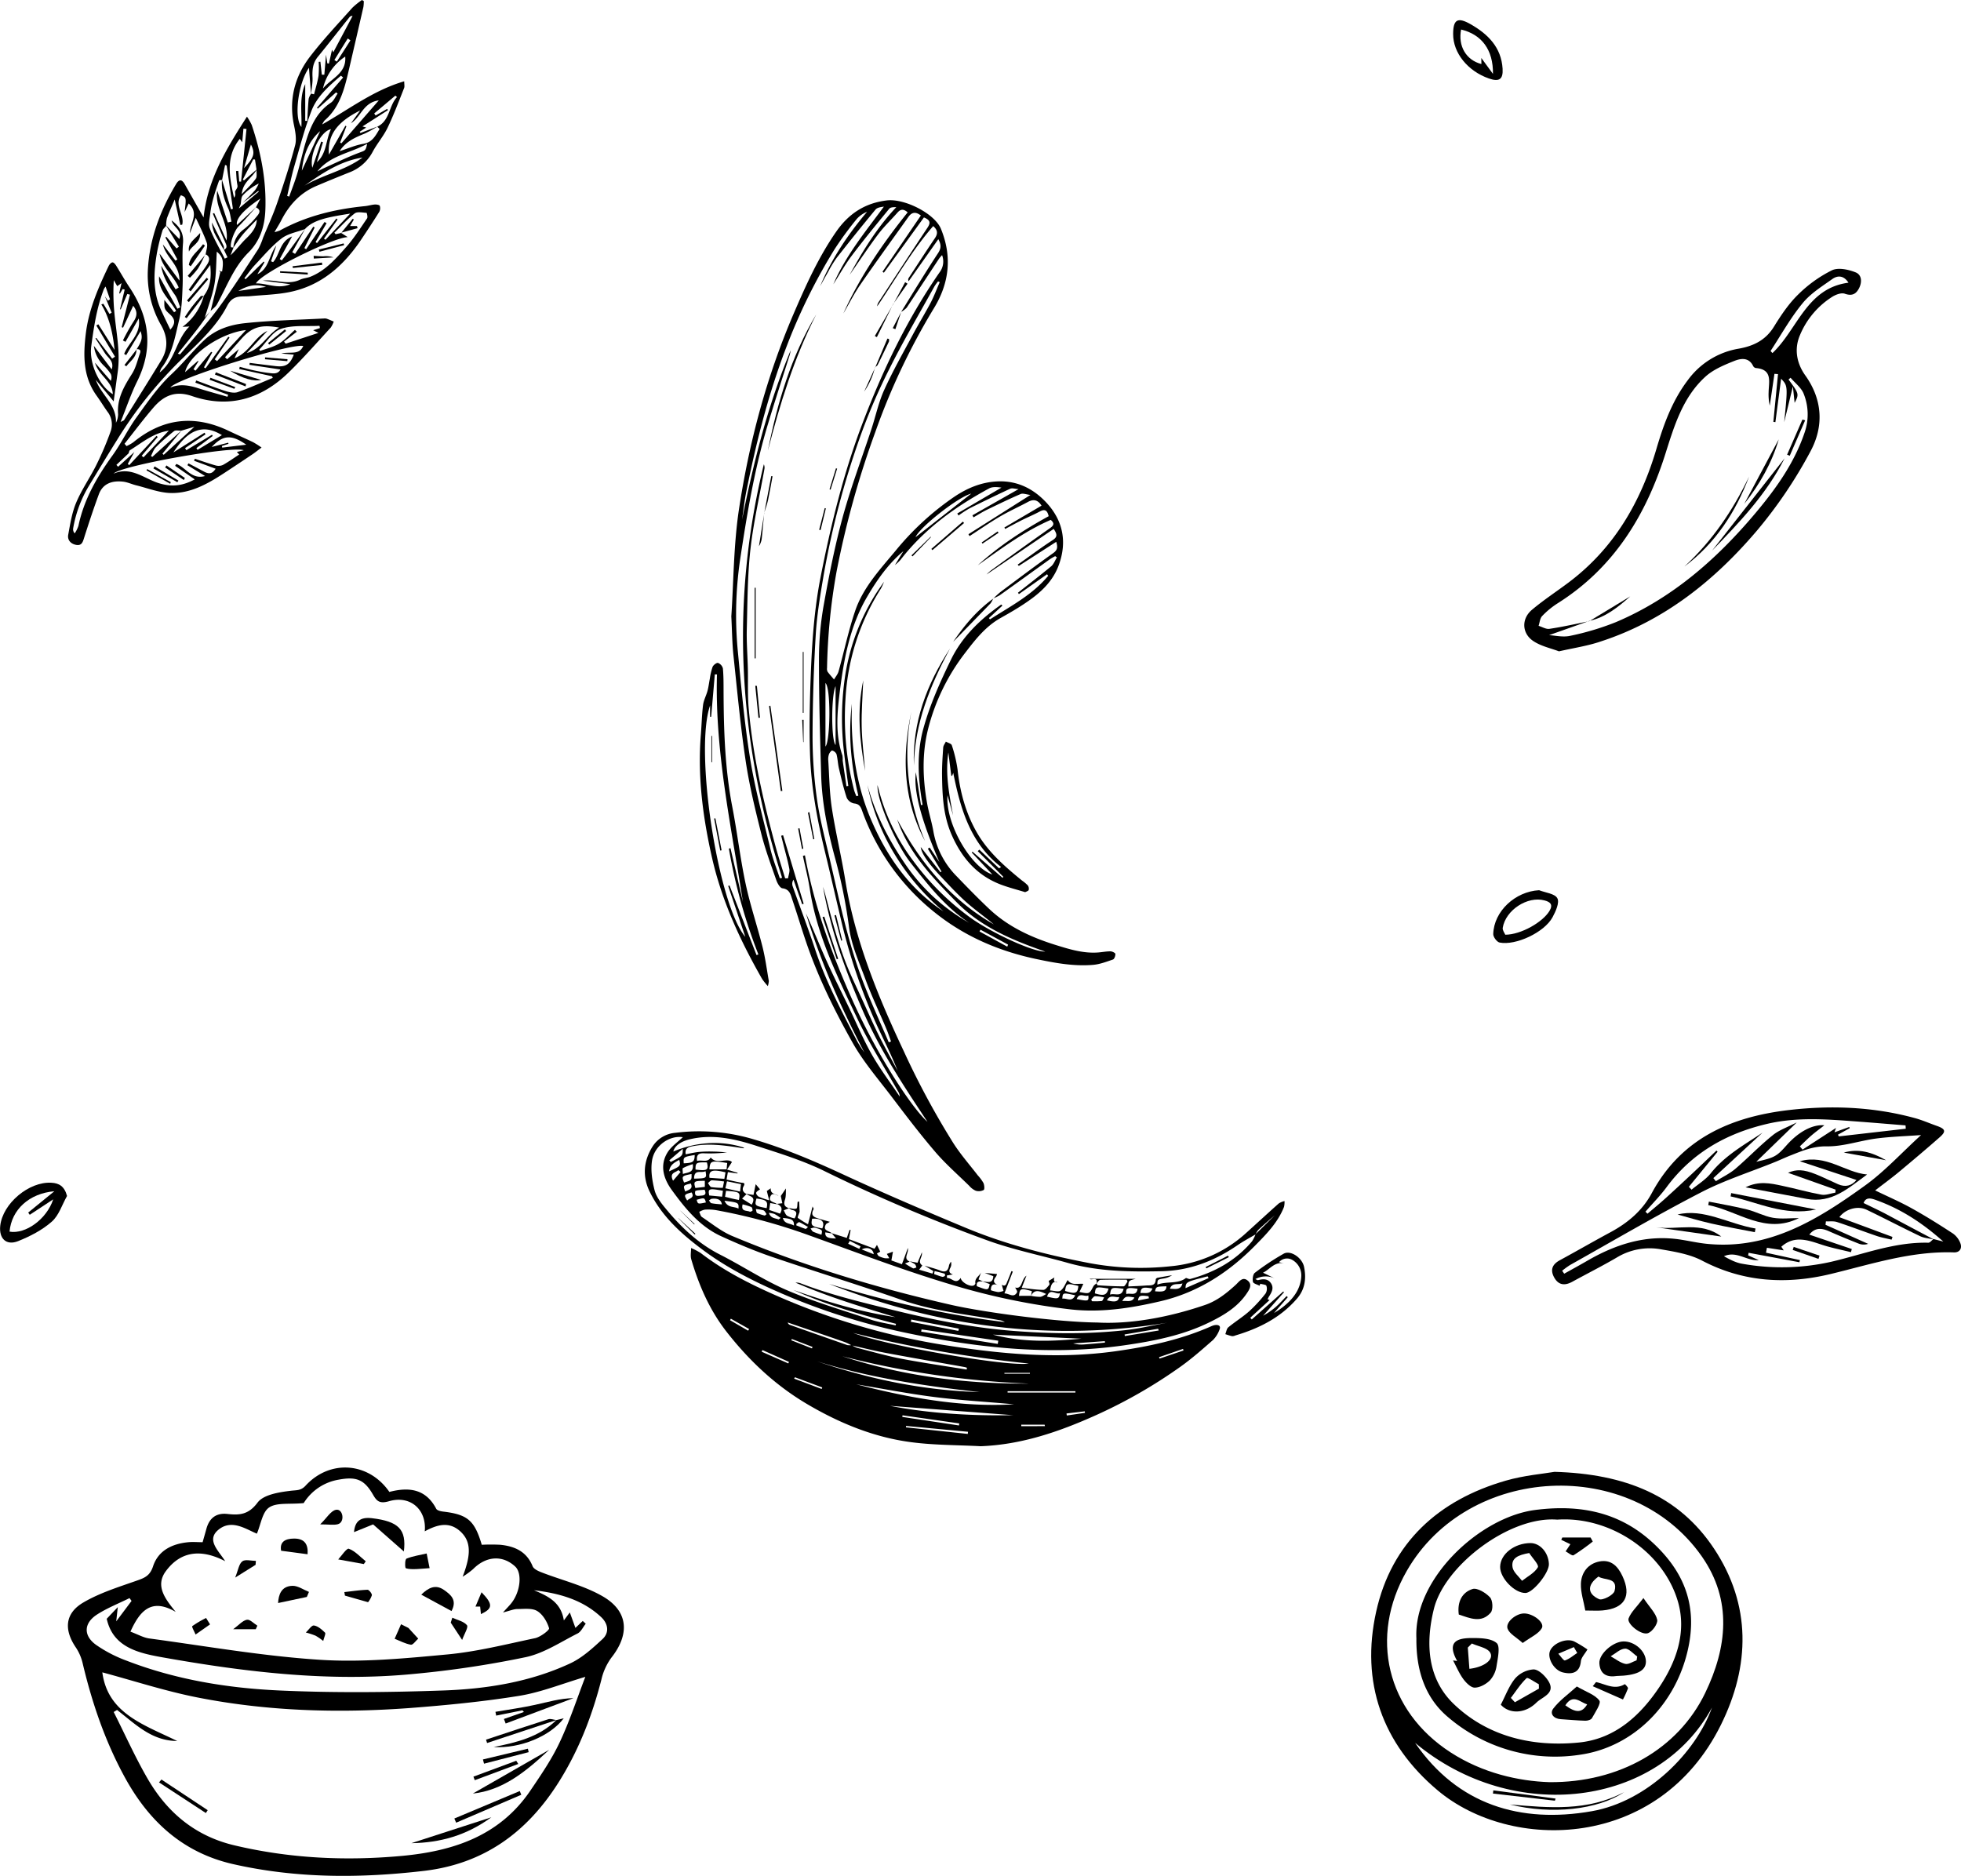 <svg id="Calque_1" data-name="Calque 1" xmlns="http://www.w3.org/2000/svg" viewBox="0 0 965.91 924.19"><path d="M940.61,643.27c6.42,3.11,12.32,5.65,17.9,8.76,7,3.88,13.73,8.1,20.39,12.46a10.32,10.32,0,0,1,3.73,4.94c.85,2.39-.38,4.47-3.19,4.37-21-.71-40.6,5.77-60.6,10.61-21.79,5.28-43.05,4.15-63.5-6.56-6-3.15-13.23-4.35-20.05-5.53a31.2,31.2,0,0,0-21.65,3.83c-7.3,4.29-14.88,8.1-22.31,12.17-4,2.15-7,1.39-9-2.51-1.86-3.68-.55-6.26,3-8.17,8.32-4.52,16.53-9.26,24.86-13.75,8.54-4.6,15.71-10.59,20.36-19.24,14.52-27,39-37.67,67.82-41,20.81-2.39,41.5-1.55,61.83,4,3.67,1,7.18,2.57,10.78,3.83,4.25,1.5,4.68,2.72,1.43,5.58-6.74,5.94-13.62,11.72-20.52,17.47C948.33,637.46,944.63,640.16,940.61,643.27Zm28.85,24.14c-2.25-.51-4.68-.63-6.71-1.6-8.83-4.21-17.49-8.76-26.31-13-4.63-2.22-10.66-.2-13.46,3.65l26.17,9.72-.45,1.36c-2.38-.58-4.82-1-7.13-1.76-6.6-2.25-13.11-4.75-19.73-6.92-1.68-.56-3.65-.26-5.48-.35l-.21,1.69,21,9.4a6.9,6.9,0,0,1-4.34,0q-7.64-3-15.14-6.3c-3.51-1.53-6.68-1.79-9.5,1.74l20.93,7.1c-.13.52-.27,1-.4,1.56-4.66-1.17-9.41-2.07-14-3.56-6.94-2.26-13.76-5-20.31.88.36.55.85,1.29,1.19,1.79l-8.29-1.29c-.15.81-.29,1.62-.44,2.43l16.71,3.65c-.09.35-.17.7-.26,1.06L878.28,674l-.24,1.27,5.26,2.37c-6,.48-10.92-4.76-17.17-1.94,2.88,1.6,5.82,3.18,9,3.7a110.39,110.39,0,0,0,43.93-1c15.78-3.69,31.13-9.77,47.74-9.36.83,0,1.69-1.19,2.53-1.82l4.85,1.25c-10.7-9.52-21.36-16.31-33.6-20.61-2.78-1-4.7-.94-5.67,1.62,3.74,1.83,7.29,3.47,10.75,5.28C953.58,659,961.51,663.21,969.46,667.41ZM963.23,616c-7.58.56-14.87.76-22.06,1.7-8.2,1.08-16.33,4-24.45,3.86-6.6-.1-11.87,2.14-17.49,4.36-2.61,1-5.16,2.23-7.77,3.29-12.28,5-25.05,9-36.76,15.1C832.92,655.56,811.76,668,790.36,680a39.82,39.82,0,0,0-3.92,2.84l1,1.46c3.82-2.13,7.66-4.22,11.45-6.42,14.3-8.28,29.39-13,46.13-10.34,4.1.64,8.16,1.56,12.28,2,30.66,3.27,54.87-11.77,78.09-28.51C945.22,634,953.54,624.81,963.23,616Zm-61.32-6.14-19.86,19.29c9.12-2.08,10.06-2.63,15-8.2,5.84-6.58,12.75-10.29,18.53-9.76-2.23,1.75-4.36,3.29-6.35,5s-3.81,3.58-5.71,5.38l1.32,1.6c5.53-3.59,11.06-7.18,16.48-10.68-.16.44-.36,1-.76,2.16l7.31-2.64.19.6-5.76,3.18.37.87,33-3.78c0-.55-.06-1.1-.1-1.64-7.75-.63-15.5-1.29-23.25-1.87-15-1.11-29.94-2.4-45,1.14-20.19,4.75-37,14.33-49.44,31.15-3.15,4.26-6.93,8.06-10.42,12.08l1,1c3-2.53,6-5,8.87-7.59,4.5-4.07,8.94-8.21,13.37-12.36,3.94-3.69,7.84-7.44,11.76-11.17l.52.62L848.84,641.5l1.35,1.4c3.19-2.67,6.92-4.9,9.46-8.09,7-8.76,16.49-14,25.48-20l-24.22,22.39,1.24,1.53c3.18-2,6.65-3.64,9.48-6,6.29-5.37,12-11.39,18.46-16.59C893.29,613.5,897.48,612.11,901.91,609.82Z" transform="translate(-16.98 -56.83)"/><path d="M931.4,638.13l-27.91-9.24c13-3.61,22.14,5.54,33.15,6.54-9,6.5-17.35,14.42-29.88,12l-30-5.68c6.47-3.26,12.29-2,18-.77,6.48,1.35,12.86,3.2,19.36,4.38,2.17.4,4.59-.63,6.89-1,0-.49.07-1,.11-1.47l-23.43-8.3c4.08-1.8,7.61-1.73,13.73.73,3.7,1.49,7.25,3.31,10.91,4.9S929,641,931.4,638.13Z" transform="translate(-16.98 -56.83)"/><path d="M903.07,656.9c-16.57,8.31-29.88-3.49-44.68-6.41.11-.56.21-1.13.32-1.7,6.27,1.26,12.6,2.32,18.81,3.86,4.32,1.07,8.38,3.34,12.73,4.09C894.41,657.46,898.79,656.9,903.07,656.9Z" transform="translate(-16.98 -56.83)"/><path d="M911.49,652.67c-15.61,3.42-28.54-3.54-42.08-6.45l.28-1.63Z" transform="translate(-16.98 -56.83)"/><path d="M843.29,655.14c12.79-3.18,25.12,4.67,38.39,6.9-.11.6-.23,1.21-.34,1.81-7.19-1.42-14.41-2.67-21.56-4.29C853.84,658.21,848,656.42,843.29,655.14Z" transform="translate(-16.98 -56.83)"/><path d="M864.82,666l-32-4.54C843.51,662.84,855,658.42,864.82,666Z" transform="translate(-16.98 -56.83)"/><path d="M946,628.41l-20.84-3.79C932.49,622.59,938.8,624.32,946,628.41Z" transform="translate(-16.98 -56.83)"/><path d="M912.7,677,900,672.6c.17-.5.34-1,.5-1.51l12.7,4.31C913.05,675.91,912.88,676.43,912.7,677Z" transform="translate(-16.98 -56.83)"/><path d="M208.77,791.8c9.43-2.45,17.87-1.64,23.07,8.3.44.85,2.23,1.25,3.44,1.39,12,1.43,15.43,4.3,19,16.35a89.3,89.3,0,0,1,9.1,0c7.1.71,13,3.28,15.94,10.56.55,1.38,2.71,2.38,4.34,3,10,3.9,20.79,6.47,30,11.73,12.83,7.3,13.65,18.67,4.47,30.31a29.47,29.47,0,0,0-4.93,10.84c-4.63,18.06-11.29,35.2-21.34,51-15.54,24.42-36.72,39.8-66.2,43.23-31.49,3.66-62.71,3.7-93.77-3.33-24.71-5.6-41.48-21-53.34-42.61-9.73-17.75-16.2-36.69-20.85-56.33a23.79,23.79,0,0,0-3.38-7.84c-5.92-8.72-5.37-16.8,3.7-22.12,8-4.7,17.2-7.57,26.06-10.68,4-1.39,6.72-2.37,8.28-7.13,2.56-7.83,9.43-11.15,17.42-11.9,2.23-.21,4.5,0,7,0,.67-2.37,1.28-4.45,1.85-6.55,1.46-5.35,4.83-8,10.47-7.35,5.86.65,10.32.33,14.74-5.61,2.92-3.92,10.57-5.13,16.32-5.82,2.92-.36,5,0,7.31-2.5C179.49,775.67,198.59,777.08,208.77,791.8ZM74.64,899.22l-1.66,1c5.63,11.14,10.72,22.61,17,33.35,9.64,16.39,23.34,27.81,42.42,32.33,27.15,6.44,54.54,7.75,82.21,5.24,25.44-2.31,48.39-9.78,63.6-32.19,5.18-7.64,10.47-15.36,14.38-23.66,5-10.57,8.61-21.76,12.7-32.38-11.47,3.39-21.84,7.62-32.62,9.36-17.82,2.87-35.86,4.62-53.88,6-35.1,2.59-70.16,1.6-104.75-5.25-15.88-3.15-31.37-8.23-46.66-12.33,2.68,20.36,20.65,25.83,36.88,33.82C91.5,914.44,83.5,906,74.64,899.22Zm6.59-38.58c3.62,1.33,6.44,3,9.42,3.37,27.94,3.77,55.83,8.69,83.91,10.49,20.84,1.34,42-.69,62.89-2.65,14.49-1.36,28.79-5,43.08-8,2.67-.58,7.18-4,6.9-4.9-.94-3.19-3.07-6.78-5.82-8.46-2.51-1.54-6.42-1-9.71-1-1.89,0-3.77.86-7.19,1.71,2.15-2.38,3.25-3.46,4.19-4.66,4.46-5.66,5.36-14.75,1.82-18-6.2-5.74-14.3-5.18-20.69,1.27a40.17,40.17,0,0,1-5.18,3.77c4.18-10.79,4.21-17.25-.92-22.13-5.62-5.34-11.69-3.51-17.73-.24,1-10.7-7.11-17.9-17.62-14.82-4.66,1.36-6.06-.09-7.89-3.27-4.32-7.5-8.3-8.93-16.81-7.37a25.22,25.22,0,0,0-17.32,11.56c-7.13.69-13.27-.37-17,2.14-3.37,2.24-4.11,8.41-6.05,12.91-5.12-2.05-12.21-7.24-18.72-2.1s-.13,10.46,3.11,15.67c-11.42-5.95-21.7-5.32-29.24,4.92-5.28,7.17-.46,13.54,4.88,20.06C91.83,844.09,86.05,849.89,81.23,860.64ZM280,840.23c6.76,2.86,13.29,5.78,14.71,14.88l2.94-3.94c1,2.78,1.87,5.15,2.76,7.62l3.61-3.42,1.47,1.36c-1.32,1.64-2.31,3.94-4,4.8-8.37,4.21-16.57,9.74-25.51,11.66a491.43,491.43,0,0,1-54.84,8.24c-41.76,4.12-83.08-.84-124.13-8.14-12-2.13-24.4-5-27.46-19L75,848.56c-.24,2.2-.41,3.71-.77,7l7.55-10.06-1-1.39c-5.35,2.66-11,4.87-16,8.09-6.56,4.24-6.82,10.35-.54,14.91a66.23,66.23,0,0,0,14.91,7.76c24.27,9.39,49.76,13.58,75.49,14.75,26.85,1.22,53.83.94,80.7,0,21.46-.76,42.8-4.17,62.53-13.36,5.91-2.76,11.07-7.5,15.92-12,3.5-3.27,2.66-7.69-.77-10.85C303.81,844.82,292.29,841.72,280,840.23Z" transform="translate(-16.98 -56.83)"/><path d="M274.3,899.4,261.37,902c-.11-.62-.23-1.25-.35-1.87,6.49-1.12,13-2,19.44-3.42,6.2-1.35,12.29-3.2,19-3.32l-33.41,12.5c-.29-.74-.58-1.48-.86-2.23l9.84-3.45C274.79,899.92,274.54,899.66,274.3,899.4Z" transform="translate(-16.98 -56.83)"/><path d="M219.61,964.84,259,952.08C246.77,961.05,233.71,964.65,219.61,964.84Z" transform="translate(-16.98 -56.83)"/><path d="M287.46,918.85c-11.52,10.81-22.9,20-37.58,21.55Z" transform="translate(-16.98 -56.83)"/><path d="M273.74,941l-32.08,13.75-.89-2.06L273,939.16Z" transform="translate(-16.98 -56.83)"/><path d="M291,904.2l3.66-.89c-6.55,8.78-21.41,15-34.54,14.18,11.25-2.26,22.35-4.88,30.9-13.28Z" transform="translate(-16.98 -56.83)"/><path d="M291,904.21l-34.1,11.28-.52-1.64c10.21-3.38,20.4-6.81,30.65-10.06,1.16-.37,2.62.24,4,.4Z" transform="translate(-16.98 -56.83)"/><path d="M96.5,933.49l22.78,15.1-.91,1.4L95.31,934.9Z" transform="translate(-16.98 -56.83)"/><path d="M277.39,920l-22,5.68c-.18-.69-.36-1.38-.53-2.08l22.13-5.3C277.1,918.9,277.24,919.46,277.39,920Z" transform="translate(-16.98 -56.83)"/><path d="M272.27,925.82l-21.44,8-.66-1.75,21.09-7.83C271.6,924.78,271.94,925.3,272.27,925.82Z" transform="translate(-16.98 -56.83)"/><path d="M200.76,807.8l-9.41,3.81c.47-5.5,3.26-7.53,8.87-6.86,13.21,1.58,17,5.59,15.69,16.39Z" transform="translate(-16.98 -56.83)"/><path d="M239.38,850.49l-14.9-8.08c3.49-3.39,7-5.25,11.2-2.31C238.9,842.36,242.31,845,239.38,850.49Z" transform="translate(-16.98 -56.83)"/><path d="M228.59,829.36c-3.55.23-5.78.49-8,.49-1.36,0-3.76-.17-3.88-.68-.34-1.46-.18-4.25.55-4.54,3.14-1.22,6.56-1.73,9.88-2.5C227.69,824.89,228.24,827.66,228.59,829.36Z" transform="translate(-16.98 -56.83)"/><path d="M168.11,843.54l-14.16,3c.24-3.95,1.47-8.39,7.21-8.48,2.64,0,5.32,1.93,8,3Z" transform="translate(-16.98 -56.83)"/><path d="M155.45,820.78c-.79-4.24,1.85-6,6.41-6,4.94,0,7,2.59,6.63,7.73Z" transform="translate(-16.98 -56.83)"/><path d="M198.28,846.13l-11.39-3.24-.3-1.74c3.81-.43,7.62-1,11.44-1.14.72,0,2.31,2,2.1,2.75A11,11,0,0,1,198.28,846.13Z" transform="translate(-16.98 -56.83)"/><path d="M218.15,858.81l4.83,5.27c-1.21,1.06-2.6,3.16-3.61,3-2.76-.47-5.37-1.89-8-2.94l3.15-7.14Z" transform="translate(-16.98 -56.83)"/><path d="M183.57,825.05c1.51-1.59,4.16-5.64,5.21-5.26,3.12,1.13,5.62,4,8.35,6.19l-.95,1.36Z" transform="translate(-16.98 -56.83)"/><path d="M239.77,853.77c2.5,1.16,5.66,1.78,7.22,3.7.79,1-1.33,4.3-2.38,7.25L239,856.2C239.26,855.39,239.51,854.58,239.77,853.77Z" transform="translate(-16.98 -56.83)"/><path d="M174.69,807.79c3.25-3.16,5.2-6.66,7.75-7.18,3.51-.71,4.59,6.08,1,7.08C181.37,808.26,179,807.79,174.69,807.79Z" transform="translate(-16.98 -56.83)"/><path d="M176.19,865.23a28.07,28.07,0,0,0-3.81-2.62,42.21,42.21,0,0,0-4.77-1.56c1.36-1.23,2.88-3.62,4-3.44,2,.29,3.91,2,5.45,3.51C177.55,861.57,176.62,863.43,176.19,865.23Z" transform="translate(-16.98 -56.83)"/><path d="M254.17,841.23c5.78,6,5.54,8-.3,10.77-.12-1.24-.26-2.48-.39-3.71l-2.3,0C252.08,846.14,253,844,254.17,841.23Z" transform="translate(-16.98 -56.83)"/><path d="M120.44,857.06l-7.13,5c-.58-1.44-2-3.89-1.61-4.15a49.75,49.75,0,0,1,6.79-4Z" transform="translate(-16.98 -56.83)"/><path d="M142.87,827.72,132.82,834c1.49-3.68,1.83-6.71,3.51-8,1.42-1.11,4.4-.23,6.69-.23Z" transform="translate(-16.98 -56.83)"/><path d="M131.85,859.43c2.82-2.07,4.61-4.24,6.74-4.66,1.48-.28,3.42,1.86,5.16,2.92l-.79,1.74Z" transform="translate(-16.98 -56.83)"/><path d="M782.71,781.91c34.82,1,61.21,11.71,78.55,37.85,18.38,27.71,17.81,57.68,3.34,86.86-30.72,61.93-103.37,62.59-139.49,32.2-27.37-23-38-53.36-30.28-88.05,7.55-34,30.71-55,63.9-64.54C767.72,783.64,777.24,782.86,782.71,781.91Zm-2.62,152.87c34.48.31,63.47-16.35,76.78-43.89,10.79-22.34,13.52-45.68-1.69-67.38-34.71-49.5-115.08-45.36-145.26,7.16-18.7,32.54-9.9,69.1,21.57,89.45C747.34,930.37,765,934.28,780.09,934.78ZM714,915.42c21,30.55,51.92,39.83,87,33.68,27.47-4.8,51.23-28.84,59.25-51.09C833.84,946.78,762.66,956.06,714,915.42Z" transform="translate(-16.98 -56.83)"/><path d="M714.64,863.94c-1.45-29.27,31.17-59.74,58.53-63.25,24.94-3.21,45.86,2.24,63,21.31,12.12,13.49,16.12,28.62,12.48,46.2C843,895.73,822,917.64,794.77,921.34a81,81,0,0,1-64.54-18.59C718.6,893,714.46,879.05,714.64,863.94ZM784,805.46c-23.29-1.88-55.37,22.4-60.72,43.89-4.38,17.58-3,34.87,10,47.16,16.6,15.79,38.45,21,61.25,18.76,18-1.73,30.57-13.48,39.89-27.5,8.19-12.32,13.47-26.86,9-42.08C836.18,821.08,809.76,803.69,784,805.46Z" transform="translate(-16.98 -56.83)"/><path d="M817.07,939.62c-13,8.82-35.93,11.24-56.37,6.16C779.87,947.42,799.07,949.28,817.07,939.62Z" transform="translate(-16.98 -56.83)"/><path d="M782.86,943.91l-30.51-3.51.18-1.58,30.68,4.06Z" transform="translate(-16.98 -56.83)"/><path d="M734.72,875.09c-5.47-9.8.47-11.26,7.06-11.31,4.24,0,9.54.05,12.36,2.45,1.88,1.59.61,7.4,0,11.21a13.42,13.42,0,0,1-3.29,7.19c-1.9,1.89-4.93,3.56-7.49,3.59-1.91,0-4.28-2.41-5.67-4.31-2-2.77-3.35-6-5-9.1Zm7.24-8.61-2,2,.79,10.47c7.33-.84,12.16-4.6,10.26-7.92C749.62,868.56,745.09,867.92,742,866.48Z" transform="translate(-16.98 -56.83)"/><path d="M797.84,850.23c-.82-4.57-2.31-8.89-2.17-13.16.18-5.53,3.5-9.91,9.11-11s9,2.13,11.36,7.21c4.58,9.77,1.2,15.94-9.82,16.91C803.89,850.41,801.42,850.23,797.84,850.23Zm6.51-16.75c-5.68,4.12-5.61,8.51.27,11.15,1.72.77,7.08-2,7.62-4C814.12,833.6,806.92,835.53,804.35,833.48Z" transform="translate(-16.98 -56.83)"/><path d="M770.82,817c4.75,0,8.87,4.66,9.09,10.32.17,4.3-7.85,14.22-11.53,14.27-5.39.09-12.6-7.38-12.49-12.92C756,822.42,762.89,817.05,770.82,817Zm-.61,4.9c-5.55,1-8.94,2.48-8.22,7,.39,2.42,3,4.47,4.69,6.69,2.72-2.15,6.17-3.88,7.79-6.67C775.12,827.76,771.75,824.31,770.21,821.91Z" transform="translate(-16.98 -56.83)"/><path d="M756.21,896.62c2.28-4.35,4-9.16,7-12.84a13.39,13.39,0,0,1,9.12-4.54c2.42,0,5.53,3,7.14,5.44,4.17,6.33-2.76,8-5.65,10.86C768.14,901.17,760.43,901.3,756.21,896.62Zm4.95-3.34,2,2.14L775,888.7l-.06-2.17c-2.08-1.07-5.47-3.51-6-3C765.93,886.38,763.66,890,761.16,893.28Z" transform="translate(-16.98 -56.83)"/><path d="M813.33,882.48c-4.44.71-8.22-.52-8.57-6.24-.28-4.56,6.63-10.66,11.8-10.78,5.65-.14,11.24,4.93,11.13,10.08C827.58,880,823.09,882.27,813.33,882.48Zm9.77-7.72.3-1.9c-2-1.38-4.08-3.94-6-3.85-2.4.1-4.71,2.41-7.06,3.77,2.38,1.31,4.64,3.16,7.18,3.74C819.14,876.89,821.21,875.41,823.1,874.76Z" transform="translate(-16.98 -56.83)"/><path d="M793.66,887.65c4.73,2.74,9,4.06,11.1,6.94,1,1.32-2.06,5.8-3.64,8.65-.44.81-2.16,1.31-3.28,1.28-4-.1-8.07-.51-12.11-.76-3.5-.22-5.56-2.74-3.67-5.22C785.12,894.51,789.47,891.46,793.66,887.65ZM788,896.93c5.25,3.87,8.24,3.73,10.75-.45C795.2,895.36,791.76,891.09,788,896.93Z" transform="translate(-16.98 -56.83)"/><path d="M735.52,852.21c-.84-6.17,1.55-10.91,6.75-12.57,2.3-.74,6.54,1.85,8.63,4.1,1.37,1.47,1.61,6.06.35,7.52C746.62,856.63,741,854,735.52,852.21Z" transform="translate(-16.98 -56.83)"/><path d="M767,866.22c-3.26-2.91-6.48-4.5-7.43-7-1.2-3.12,4-7.48,8-7.55,4.48-.09,10.42,4.49,8.84,7.26S770.82,863.45,767,866.22Z" transform="translate(-16.98 -56.83)"/><path d="M798.89,869.41c-1.3,2.24-3,3.93-3.22,5.77-.58,5.86-4.41,6.57-8.74,5.57-4.5-1-7.8-6.93-6.54-10.44,1.41-3.9,8-6.67,12-4.84A64.48,64.48,0,0,1,798.89,869.41Zm-5,1.75-1.7-2.91-7.66,3.26c1.12,1.17,2.63,3.52,3.3,3.3C790,874.09,791.84,872.45,793.84,871.16Z" transform="translate(-16.98 -56.83)"/><path d="M826.47,844.09c3.16,4.7,6.1,7.46,6.78,10.7.4,1.9-2.34,5.78-4.49,6.59-3.33,1.24-10.62-4.65-9.59-7.29C820.35,851,823.07,848.58,826.47,844.09Z" transform="translate(-16.98 -56.83)"/><path d="M790.48,817.57,786,815.41l.51-1.16h13.91l1.09,2a110.72,110.72,0,0,1-9.46,6.75c-.7.4-2.58-1.22-3.91-1.91C788.94,819.91,789.72,818.72,790.48,817.57Z" transform="translate(-16.98 -56.83)"/><path d="M816.38,894.05l-14.88-6.54c1-1.15,1.5-2.06,1.78-2,4.59,1,9,4,14,1,.1-.06,1.73,1.59,1.57,2.08A47.19,47.19,0,0,1,816.38,894.05Z" transform="translate(-16.98 -56.83)"/><path d="M377.2,360.48c1.14-17.11,1.11-35.08,3.75-52.65,5-33,13.55-65.22,26.8-96.11,6.07-14.13,12.27-28,21.08-40.72,6.18-8.92,14.17-14.12,24.89-15.43,8.81-1.08,23.65,6.48,26.73,14,5.58,13.63,4.15,26.71-3.49,39.16a328.75,328.75,0,0,0-28.84,60.94,450.17,450.17,0,0,0-19.06,68.63,296.87,296.87,0,0,0-4.71,47.6,3.31,3.31,0,0,0,.25,1.83c1,1.34,2.11,2.56,3.19,3.83.76-1.32,1.84-2.54,2.24-4,2.76-9.92,4.86-20.06,8.17-29.79,3.93-11.56,12.27-20.45,19.95-29.68a136.74,136.74,0,0,1,28.94-26.57c6.33-4.24,13.26-7.19,21.24-7.54,9.93-.43,17.87,3.78,24.13,10.53,8.07,8.72,10.27,19.26,6,30.78-3,8.15-9.06,13.65-16,18.34-4,2.75-8.29,5.21-12.56,7.61-7.4,4.15-12.44,10.56-17.47,17.15a102.47,102.47,0,0,0-18.35,37.72c-3,12-2.62,24.43-.41,36.67.84,4.61,2.28,9.11,3.08,13.73a41.7,41.7,0,0,0,11.56,22.12c5.2,5.41,10.44,10.8,15.9,15.95,9.38,8.85,20.78,14.08,33,17.86,6.81,2.11,13.58,4.18,20.83,3.6,2-.16,3.94-.56,5.91-.54.85,0,2.35.74,2.41,1.26.09.91-.5,2.53-1.18,2.76-3.21,1.11-6.5,2.36-9.84,2.64-9.66.8-19.13-1-28.52-3-18.08-3.91-34.7-11.05-49.21-22.66A112.25,112.25,0,0,1,441.54,456c-.66-1.85-1.46-3.16-3.87-3.36a5.11,5.11,0,0,1-3.63-2.81c-1.56-4.72-2.69-9.58-3.83-14.42-.55-2.33-.61-4.77-1.21-7.08a3.31,3.31,0,0,0-2.12-1.76c-.33-.11-1.3,1.06-1.57,1.8a7.55,7.55,0,0,0-.36,3.07c.51,7.8.58,15.69,1.75,23.4,1.83,11.94,4.7,23.71,6.63,35.64,4.83,29.77,16.1,57.23,28.86,84.3a400.36,400.36,0,0,0,24.32,45.12c3.57,5.6,8,10.64,12.08,15.94a20.84,20.84,0,0,1,2.78,3.74c.47,1,.66,3.15.14,3.48a5.19,5.19,0,0,1-3.92.37,9,9,0,0,1-3.21-2.43c-5.65-5.54-11.66-10.78-16.79-16.78-7.57-8.84-14.61-18.14-21.65-27.41-6.55-8.61-13.72-16.93-19-26.3-9-16-17.11-32.46-23-49.9-2.31-6.8-4.36-13.7-6.67-20.5-.83-2.45-1.24-5.21-4.91-5.68-1.18-.15-2.47-2.48-3-4-2.63-7.56-5.46-15.1-7.4-22.85-3-11.93-5.92-23.92-7.72-36.06-2.56-17.21-4.16-34.56-6-51.87C377.6,373.52,377.56,367.34,377.2,360.48Zm129-8.88.06.08a48.08,48.08,0,0,1,3.67-3.34c8.6-6.42,17.17-12.88,25.91-19.1,2-1.46,2.21-2.82,1.4-5.49L518.8,335.62l-.56-.65c.64-.44,1.28-.87,1.91-1.32,5.1-3.6,10.1-7.36,15.35-10.75,2.31-1.49,2.33-2.8.48-5.51l-33.07,22.45a20.9,20.9,0,0,1,2.21-2c9.61-7,19.2-13.92,28.91-20.73,2.09-1.46,2.45-2.49.5-4.17-13.17,5.71-24.43,14.23-35.94,22.37,10.59-9.65,22.51-17.36,34.93-24.19-.68-2.82-1.82-3.68-4.3-2.35-2.93,1.58-6,2.85-9,4.34-2.74,1.37-5.42,2.85-8.13,4.29l-.39-.71L530,305.93c-1.71-2.7-3.77-3.42-6.63-1.87-4.58,2.47-9.36,4.6-13.84,7.23-5.12,3-10,6.41-15,9.64L494,320l30.53-19.34c-2.06-.24-3.69-.94-4.81-.46C514,302.65,508.53,305.34,503,308c-2.23,1.1-4.34,2.45-6.51,3.69l-.54-1,22.74-12.91c-1.73-.11-3.16-.63-4.13-.18-6.71,3.09-13.35,6.33-20,9.65a57.64,57.64,0,0,0-5.45,3.54l-.61-1,21.76-12.75c-2.13-.29-4.4-.5-6.07.4-16.72,9.05-31.94,20-43.7,35.24a21.58,21.58,0,0,1-2.7,2.52l4.18-6.87c-7.59,6.38-13.11,14.34-18,22.71-8.39,14.41-11.36,30.57-13.37,46.74-1.29,10.32-2.22,21,1.33,31.25a13.44,13.44,0,0,1,.12,2.48c.6,4.22,1.24,8.44,1.86,12.65l.91-.15c-.7-5.43-1.45-10.86-2.07-16.3a140.9,140.9,0,0,1,.62-38.65,105.68,105.68,0,0,1,14.7-39.22c1.37-2.19,2.88-4.28,4.33-6.41a25.25,25.25,0,0,1-1.53,3.39A112.65,112.65,0,0,0,433.44,401a142.39,142.39,0,0,0,4.28,45.27,24.4,24.4,0,0,0,1.09,2.79l.95-.27c-3.57-14.94-5.07-30-3.17-45.29-.66,19.67,1.67,38.93,9.43,57.09s18.86,34.11,35.73,45.26a115.17,115.17,0,0,1-24-28,105.84,105.84,0,0,1-13.5-34.3c3.76,14.12,10.45,27,18.56,38.88a93.76,93.76,0,0,0,31.52,29c-11.75-7.77-20.25-18.7-28.82-29.57-7.37-9.36-16.83-31.17-16.29-38.27a100.18,100.18,0,0,0,17.34,37,128.47,128.47,0,0,0,28.46,28.36c10.21,7.33,30.51,16.81,36.81,16.67-16.33-5.69-31.77-12.16-43.81-24.48-11.76-12-23.51-24.13-29.1-40.6,11.41,21.35,26.31,39.45,47.58,51.67-4.48-3.76-9.32-7.14-13.69-11.05s-8.45-8.35-12.53-12.66c-6.28-6.64-9.43-11.33-9.78-14.39l9.74,12.42.49-.37L474,474.93l.89-.58,4.8,7.17c-9.16-21.24-12.77-35.11-11.59-44.25l2.51,16.14.82-.09c-2.27-12.43-3-25.14.25-37.15s8.34-23.31,13.73-34.41c5.5-11.32,14.52-19.94,24.76-27.12l.56.54-6.66,6.14.53.64c10.07-6.47,20.83-12,28.67-21.45l-.55-.79-13.87,9.78-.46-.68c5.46-4.32,11-8.57,16.35-13,1.28-1.07,1.9-2.92,2.83-4.4l-.85-.6a28.31,28.31,0,0,0-2.68,1.55c-8.2,5.89-16.38,11.82-24.6,17.69A21.25,21.25,0,0,1,506.21,351.6ZM460.87,210.47h0c6-9.7,11.94-19.48,18.2-29,1.6-2.44,1.48-4.26.09-6.81l-14.6,20.7a1.5,1.5,0,0,1,.06-1.68c4.28-6.53,8.51-13.1,12.89-19.56,1.51-2.24,1.32-4-.87-5.91-10.67,12.24-18.56,26.27-27.58,39.52a3.93,3.93,0,0,1,.71-2.09c8-12.21,15.92-24.44,24-36.56,1.6-2.39,1.58-3.78-1.7-5.14q-9.87,13.62-19.73,27.23l-.68-.46L470.56,163c-2.26-1.76-4.27-1.93-6.09.63-7.89,11.11-15.93,22.12-23.67,33.34-3.13,4.54-5.63,9.52-8.42,14.3,8.17-18.15,19.33-34.42,31.68-49.83-2.12-1.84-3.55-1.54-5,.1-3.14,3.58-6.64,6.87-9.49,10.66-4.9,6.53-9.42,13.35-14.1,20.05,6.5-11.86,13.54-23.34,23-33.37-1.41,0-2.89,0-3.53.84-6.26,7.63-12.54,15.26-18.48,23.15-3.33,4.41-6,9.3-9,14,6.08-14.15,15.79-25.9,24.89-38.25-1.58.22-3.31.46-4.13,1.46q-9.75,11.77-19.17,23.83a59.33,59.33,0,0,0-4.21,6.94c-1.34,2.31-2.61,4.64-3.91,7,5.66-13.51,13.69-25.51,23.14-36.69a13.48,13.48,0,0,0-5.05,3.5A168.74,168.74,0,0,0,428,179.71a283.61,283.61,0,0,0-23.81,48.42c-8.83,23.09-14.81,46.88-19.64,71-.9,4.52-1.39,9.12-2.06,13.69,5.71-28.49,12.72-56.54,23.94-83.4a17.39,17.39,0,0,1-.88,3.55c-3.47,11-7.07,22-10.4,33.08-6.31,21-10,42.59-13.28,64.21a188.61,188.61,0,0,0-1.55,46.52c1.73,17.95,3.28,36,6.14,53.75,2.43,15.09,6.5,29.92,10.07,44.82,1.15,4.81,3,9.44,4.56,14.15l1.13-.21c-21.44-67.18-25.77-135-9-203.73a4.11,4.11,0,0,1,.23,2.6c-2.34,13.12-5.38,26.16-6.85,39.38-1.45,13-1.44,26.17-1.78,39.28-.17,6.45.37,12.91.52,19.37s-.16,13,.4,19.39c2,23.12,7.14,45.67,13.19,68,1.44,5.35,3.18,10.63,4.78,15.94l1.42,0c.24-1.54.91-3.16.65-4.6-.72-3.89-1.83-7.7-2.8-11.54-.4-1.61-.82-3.22-1.23-4.84l.95-.24,10.13,33.75-.73.25-4.28-12.11a3.67,3.67,0,0,0-.45,3.1C411,503.68,415,514,418.45,524.43c5.19,15.73,12.92,30.26,20.5,44.88.57,1.11,1.23,2.17,1.9,3.23s1.25,1.85,1.88,2.78c-11.52-22.12-21.6-44.72-28.78-68.56,3.55,7.76,6.68,15.69,10.18,23.46s7.29,15.23,10.95,22.83,7,15.61,11.17,23,9.23,14,13.9,21a5,5,0,0,0-.89-2.69c-6.66-11.78-14-23.22-19.83-35.41-9.8-20.63-20.06-41.19-23.58-64.19-.84-5.48-2.24-10.86-3.39-16.29l1-.27c4.34,24,12.55,46.71,22.36,69,12.88,29.25,30.56,55.78,38,62.27-12.13-18.26-23.7-35.79-32.15-55.39s-15.64-39.38-19.3-60.4c1.88,6.23,3.31,12.59,5.12,18.84s3.76,12.58,6.13,18.69,5.39,12.19,8.16,18.26,5.35,12,8.28,17.85,6,11.31,9.05,17c-3-7.69-6.77-15-10.21-22.44a279.72,279.72,0,0,1-17.69-52c-2.66-11.13-5.17-22.3-7.88-33.41-3.88-15.93-6.85-32-7.37-48.42-.41-12.8-.13-25.65.36-38.46.62-16.25,1.69-32.43,4.85-48.49,4.95-25.18,11-50,20-74.05,10.06-26.68,22.21-52.38,38.51-75.92a8.84,8.84,0,0,0,1.33-8.62,17.57,17.57,0,0,0-1.43,1.65c-5.35,8.08-10.64,16.2-16,24.24A11.35,11.35,0,0,1,460.87,210.47Zm19-14.62-.83-.41a22.46,22.46,0,0,0-1.79,2.47c-7.39,13.38-15.18,26.58-22,40.25a292,292,0,0,0-15,35,418.73,418.73,0,0,0-17.57,67c-1.63,9.65-3.29,19.35-3.88,29.08q-1.51,25-1.59,50a222,222,0,0,0,2.11,30.8c1.33,9.67,3.85,19.18,6.07,28.71,4.81,20.58,8.95,41.35,16.49,61.17,3.91,10.28,8.56,20.28,12.88,30.41l1.11-.44c-.77-2.1-1.46-4.24-2.34-6.31-3.32-7.86-7-15.57-10-23.58-3.22-8.87-7.26-17.39-8.45-27.09A253.55,253.55,0,0,0,428,478.41c-3.46-13-6.13-26-6.53-39.34-.58-19.37-1.14-38.75-1.1-58.13a151.78,151.78,0,0,1,2.41-26.4c2.61-14.54,5.48-29.09,9.38-43.32,4-14.54,9.34-28.7,14.05-43,2.11-6.42,3.51-13.16,6.28-19.27,4.2-9.28,9.25-18.17,14.06-27.16,2.84-5.32,6-10.47,8.83-15.81C477.08,202.7,478.37,199.23,479.85,195.85ZM423.57,393.29v31.3C425.91,422.23,426.37,396.05,423.57,393.29ZM495.38,300c-6.55,1.69-25.45,16.61-27.45,21.47Zm-66.83,94.85c-2.16,4.5-2.23,26.6,0,29Zm84.56,128.34.41-1-13.6-7.36-.47.88Z" transform="translate(-16.98 -56.83)"/><path d="M500,769.29c-11.43-.61-23-.5-34.28-2-18.21-2.38-35.07-9.31-50.82-18.55s-28.74-21.39-40-35.79c-8.43-10.78-13.62-22.84-17.42-35.7-.51-1.73-.09-3.73-.1-5.6a30.07,30.07,0,0,1,4.75,2.47c11,8.45,23.23,14.76,35.82,20.34a336.28,336.28,0,0,0,82.44,24.71c28.47,4.62,57,7.38,85.95,3.34,16.22-2.26,32-5.61,47-12.21a8.19,8.19,0,0,1,2.06-.69c1.86-.25,3.08.42,2.19,2.42a14.13,14.13,0,0,1-3.13,4.93c-5.16,4.52-10.33,9.09-15.9,13.07A245.77,245.77,0,0,1,556.8,754C538.74,762.13,520.16,768.54,500,769.29Zm-63.6-49.7a28.55,28.55,0,0,0-3.3-1.59c-8.54-3-17.1-5.89-25.66-8.82l-2.46-.86a1.77,1.77,0,0,0,1.1,1.21q14.12,5,28.26,9.94a7.13,7.13,0,0,0,2.12,0,14.32,14.32,0,0,0,2.71,1.36c7.35,1.88,14.66,4,22.1,5.42,10.56,2,21.22,3.54,31.83,5.27l.17-.88c-.37-.11-.73-.27-1.1-.34-12.61-2.26-25.23-4.42-37.82-6.78C448.28,722.43,442.33,720.92,436.35,719.59Zm87.5,18.85a434.44,434.44,0,0,1-92-13.47C461.73,734.74,492.5,738.63,523.85,738.44Zm-85.22.33c25.52,6.56,51.23,11.43,77.75,9.87-13-1.2-26.08-1.94-39-3.57S451.53,740.91,438.63,738.77Zm-1.5-25.31c16.37,6.38,76.77,16.84,86.51,15.09A623,623,0,0,1,437.13,713.46Zm62.35,29.16c-27.08-3-54-7-80.06-15.13C445.4,736.29,472,741.83,499.48,742.62ZM516,754l-60.66-4.61C474.13,753.06,495,754.41,516,754Zm-2.72-11.81v.68h33.41v-.68Zm-50,17.11-.07.69,30.46,3.24.11-1.06Zm-1.75-5.24-.12.79,27.91,4.21.14-1Zm50.19-20.92,0,.44h12.56v-.44Zm19.95,26.26a3.43,3.43,0,0,0-.17-.73c-3.82,0-7.65,0-11.48,0l0,.75ZM392.52,721.91l-.36.83,13.11,5.76.32-.75Zm16,13.4-.37.69,13.55,5.08.28-.75Zm179.36-9.88.24.69,11.82-4-.26-.77ZM385.48,712.37l.49-.81-9-5.09-.41.74Zm156.84,40.78c0,.34.09.67.13,1l8.94-1.31-.1-.73ZM407,716.47l-.24.63,10.16,4,.27-.72Z" transform="translate(-16.98 -56.83)"/><path d="M557.51,708.35c15.63.87,34.43-2.31,52.79-8.57,6-2,10.77-5.81,15.35-10,1.66-1.51,3.38-4.31,6-2,2.33,2,.61,4.53-.73,6.47-4.46,6.49-11,10.43-17.86,13.82-13.42,6.66-27.92,9.46-42.63,11.55-35.84,5.06-71.13,1.38-106.26-6a319.73,319.73,0,0,1-56.73-17.28c-15.41-6.39-30.53-13.58-44-23.57-10.69-7.91-20.61-16.78-26.53-29.06-3.61-7.49-2.92-15,1.49-22.07a14.73,14.73,0,0,1,11.15-6.74,93.73,93.73,0,0,1,38.69,3.21c15.63,4.59,30.51,11,45.29,17.87,19.49,9,39.25,17.43,59.07,25.69,19.5,8.12,39.91,13.35,60.62,17.34a137,137,0,0,0,40.52,1.6,63.5,63.5,0,0,0,36.43-15.83c5.58-5,11.08-10.12,16.69-15.1a9.52,9.52,0,0,1,2.82-1.17,10.28,10.28,0,0,1-.24,2.86c-3.06,7.8-8.83,13.59-14.55,19.38-13,13.15-28.14,22.88-46.32,27.12-14.57,3.4-29.37,5.73-44.37,4a335.08,335.08,0,0,1-53.32-10.64C464.77,683.78,439.5,674,414,664.86A282.72,282.72,0,0,0,369.73,653a23.84,23.84,0,0,0-5.6-.26,8.86,8.86,0,0,0-2.74,1.12c.44.86.65,2.07,1.35,2.53,4.83,3.21,9.44,7,14.71,9.25,35.07,14.71,71.33,25.68,108.42,34.1C502.93,703.57,538.32,708.15,557.51,708.35Zm-32.67-13.14a23.42,23.42,0,0,0,4.53.49c1-.08,2-.9,2.94-1.39-3.11-1.47-5.87-2.61-7.47.92.13-.78.25-1.57.38-2.34-5.51-1.57-5.89-1.44-6.33,2.33ZM399.62,649.9l2.7-.32c-.25-1.19-.49-2.39-.74-3.58l2.53-3.72c-.11,1.58.12,3.72-.49,5.58-.75,2.3-.24,3.5,2,4.16L403,653.09c.55.93.9,2.15,1.71,2.69a13.79,13.79,0,0,0,3.66,1.27c1.2-2.21,1.38-3.68-1.3-4.16a5.5,5.5,0,0,1-1.58-.94c1.28.14,2.72.68,3.76.25.56-.23.43-2.14.6-3.29l.77-.2.23,5.09c-.37,1.21-1.15,2.71-.87,3a40.57,40.57,0,0,0,5,3.13c.83-3.22,1.48-5.79,2.24-8.77.32.74.61,1.12.53,1.28-2,3.66.8,4.18,3.22,4.93,1.43.44,2.87.84,4.76,1.38-1.14.7-1.72.84-1.92,1.2-1.88,3.33,1.71,3.15,2.95,4.51l-3.26-.52c-.19,2.18,1,3,5.27,3l-2.13-2.59,7.44,2.33c.49-1.44.93-2.73,1.38-4l.5.13-.84,4.46,12.61,4.73,1.21-1.88c.55,1.13,1.09,2.22,1.62,3.32l-1.66.91c.33.46.56,1.1,1,1.32a12.07,12.07,0,0,0,2.9,1,11.71,11.71,0,0,0,2.22,0l-1.21-2.12,3-1.1c-.21,1.18-.47,2.66-.77,4.32l5.18,1.86c1-2.63,1.85-5,2.94-8,.53,2.64-2.56,5.16.89,6.72l-2.31.92a44.91,44.91,0,0,0,3.93,2.36c.41.2,1.14-.25,1.72-.41-.25-.55-.35-1.31-.78-1.62A16.25,16.25,0,0,0,465,678.2l3.92.7,2.14-5.12c.44,2.51-2.5,4.54.21,6.46-.52.7-1,1.39-1.57,2.08l6.58,1.93.44-1.24-2-1.25-2.31-1.41c2.55.78,5.18,1.39,7.65,2.39,2.88,1.17,3.95,0,4.4-2.67a5.9,5.9,0,0,1,.93-1.67,4,4,0,0,1-.31,3c-.91,1.68-.54,2.71,1.27,3.26l-3,.52.13,1.29c2.25-.33,4.27,3.51,6.72-.11.12,2.09,4.86,4.75,6.56,3.64.31-.2.7-.69.65-1-.42-2.54,2-3.55,2.85-5.37-.42,1.11-.83,2.23-1.3,3.49l2.25,1c-1.67-.06-3.47-.27-3.08,2.34,5.63,2.14,5.68,2.14,6.34-1.06L501,688.12c2.19.08,5,1.42,5.25-2.6L502,683.91l6.06.54a4,4,0,0,1-.64,1.5c-1.46,1.87-1,3.11,1.08,3.94-2.33-.84-3.49-.11-3.45,2.56a20.86,20.86,0,0,0,3.62.91,8.87,8.87,0,0,0,2.6-.59l-.84-3c2,1.1,2.24-.59,2.75-1.76.72-1.64,1.35-3.31,2-5l.67.26c-1.34,3.47-2.67,6.94-4.13,10.73,2.36,0,4.55,2.47,6.22-.53.3-.55-.69-1.81-.92-2.37,3.62,1,2.84-3.85,5.55-5.84-.93,2.39-1.6,4.13-2.34,6,3.86.42,7.27,1,10.68,1,1,0,2.11-1.49,2.92-2.49.28-.35-.19-1.3-.31-1.91l2.84-1.72c-.73,1.93.33,2.61,1.52,2.4-2.48-.78-3.26,1.19-3.67,4,1.82.09,4.08.89,5.18.1,1.61-1.17,2.38-3.48,3.46-5.22,2.08,2.93,5.17,1.56,7.73,1.89l-1.9,4c4.91,1,4.88,1,6.87-2.79.31-.6,1-1,1.56-1.5.18.35.34,1,.54,1,4.25.25,8.51.53,12.76.5.65,0,1.29-1.47,1.94-2.27l-.39-1c-4.34,0-8.68-.08-13,.08-.65,0-1.26,1.16-1.89,1.77.88-3.66-2.69-1.31-3.3-2.28h22.6c-3.51.91-3.51.91-3.61,3.77,2.92-.15,5.82-.25,8.71-.47,2.06-.16,4.67.46,4.79-3,0-.28.5-.73.83-.79,2.39-.47,4.8-.86,7.2-1.28a10.13,10.13,0,0,1-4.37,1.64c-2.81.5-2.82.47-2.87,3,4.72-1.82,10.1-.13,14.1-3.3.75.19,1.52.66,2.12.5,11.94-3.23,22.37-9,30.42-18.56a17,17,0,0,0,1.75-3.52l9.44-9.27c-2.78,2.36-5.52,4.75-8.17,7.23a8.57,8.57,0,0,0-1.24,2.13c-3,1.76-6,3.36-8.86,5.31-11.35,7.81-23.73,12.6-37.61,12.87-15.43.31-30.85.18-45.9-4.06-13.63-3.83-27.64-6.61-40.86-11.53A808.26,808.26,0,0,1,423.59,634c-10.75-5.35-22.43-8.93-33.9-12.65-10.69-3.47-21.63-6-33.06-3.24-3.91.93-7.31,3-8,6,11.59-4.86,23.89-5.52,34.92-1.86-.17.09-.34.26-.5.25-.72-.08-1.43-.23-2.15-.34-7.74-1.16-15.47-2.24-23.31-.55-2.27.49-3.23,1.44-2.87,3.86,2.37-.43,4.59-1,6.83-1.18a61.42,61.42,0,0,1,7.18-.14c2.12,0,4.24.26,6.37.4a73.34,73.34,0,0,1-11.55.43c-2.59-.09-3.64.91-3.21,3.76,2.36-.66,5.19,1,6.7-1.71,3,3.75,8-.07,10.47,2.27L375.09,633l5.22,1.61-.11.31-4.7-.67c-.24,1.37-.43,2.42-.65,3.68,2.56.55,4.77,1.09,7,1.49,1.16.2,2.45-.08,1.38,1.86-.91,1.65-.18,3,1.5,3.76l-2.24,2.26,4.74,3c2.48-4.21-1.26-4-2.61-5.3l3.5.49c.39-1.94.76-3.74,1.08-5.29l2.13,2.53c-.67.55-1.7,1-1.89,1.69-.15.51.64,1.63,1.28,1.95a39,39,0,0,0,5.14,1.78c-.52-2-.85-3.32-1.17-4.6l1.94-1.33c-.28,2.6,2,2.86,3.81,3.59-1.37-.1-3-1.84-4,.44s1.14,2.64,2.56,3.32a5.13,5.13,0,0,1,.76.52l-3.41-.6c-.17,1.21-.31,2.2-.49,3.4l5.33,1.83C402.77,652.1,401.67,650.82,399.62,649.9Zm25.69,39.42c28.39,8.55,57.16,15.26,86.61,18.83a6.92,6.92,0,0,0-2.88-1c-16.06-2.84-32.32-4.45-47.91-9.91-21.21-7.45-42.74-14-64-21.26-8.46-2.89-16.74-6.41-24.88-10.12-10.58-4.82-17.73-13.65-24.34-22.74-4-5.49-6.11-12-2.22-18.42,1.88-3.1,5.22-5.31,7.62-7.65-6.48-1-14.11,4.09-15.2,11.73-.67,4.63.1,9.68,1.26,14.28.8,3.17,3,6.16,5.2,8.79,7.63,9.34,16.21,17.54,27.18,23.1s21.59,12.67,33,17.55c13.36,5.71,27.41,9.84,41.23,14.45,3.92,1.31,8.08,1.9,12.14,2.81l.2-.77c-17.22-4.46-34.31-9.3-50.56-16.67,16.43,5.75,33,10.85,50.3,13.38-16.64-5-33.27-10.06-49.25-17a5.86,5.86,0,0,1,2.69.4c14.62,5.63,29.81,9.25,45,13,19.45,4.77,39,8.74,59,10.33,18.66,1.49,37.29,1.75,55.89-.33,6.93-.77,13.76-2.43,20.64-3.68C534.6,717.87,479.18,710.52,425.31,689.32Zm124.64,27-43.9-2C521.22,718.32,535.7,717.6,550,716.28Zm-41.5,2.57c.07-.52.15-1.05.23-1.58l-37.79-5.57-.17,1.11Zm-142-86h8.41c.11-1,.21-2.1.31-3.14C367.09,628.52,366.78,628.62,366.4,632.87Zm7.94,1.49c-6.47-1.63-8.42-1-7.95,2.68l7.33.51C374,636.34,374.13,635.45,374.34,634.36Zm-.77,4.49a58.82,58.82,0,0,0-6-.58c-.65,0-1.3.88-1.95,1.36.56.68,1,1.82,1.7,2A42.68,42.68,0,0,0,373,642ZM489,712.47l.29-1.1-23.45-4.48-.21,1.1ZM374.26,642.22l7.24,1.63.46-3.66-6.89-1.41C374.77,640.07,374.56,641,374.26,642.22Zm-.15,4.19c1.43.36,2.53.65,3.63.91s2.14.44,3.21.66c.7-3.84.43-4-6.36-4.51Zm167.47,46.36c5.09,1.7,6.25,1.26,6.55-2.46C542.36,688.9,542.23,689,541.58,692.77ZM422,662c1.45-3.36-.34-5.07-5-4.79C416.3,660.64,416.72,661,422,662Zm190.29,24.46-.48-.87c-10.73,2.76-10.73,2.76-10.89,5.83Zm-239.22-43c-6.92-1.33-7.45-1.13-6.75,2.3l6.35.6C372.81,645.32,372.93,644.45,373.07,643.41ZM359.56,633c5.81.72,6.56.25,5.62-3.53C359.86,629.36,359.54,629.56,359.56,633ZM563,691.63c-6.3-1-6.3-1-6.74,2.36C560.75,695.34,562.07,694.91,563,691.63ZM394.59,652c.75-3.38-.07-4.11-5-4.72C388.59,650.75,388.75,650.9,394.59,652Zm175.83,39.74c-6-.81-6.2-.76-6.68,2.86C566,693.73,569.43,696.11,570.42,691.75ZM358.86,637.47c6.21-.15,6.27-.19,5.63-3.69C362.61,635,358.8,632.52,358.86,637.47Zm.63,4.6,4.66-.53v-3C358.74,638.57,358.51,638.74,359.49,642.07Zm-.32-16.26c-5.63,1-5.63,1-5.41,4.11C358.38,629.72,359.08,629.22,359.17,625.81Zm-.95,4.51a30.62,30.62,0,0,0-4.83,1.94c-.4.24-.06,1.73-.06,2.91C355.86,634.28,358.81,634.66,358.22,630.32Zm15.6,18c1.61,3.78,4.76,2.67,6.9,3.93C380.93,649.33,380.76,649.23,373.82,648.36Zm213.91,63.95c-.1-.28-.2-.56-.31-.85l-16.52,2.82.13.77Zm-55-16.67c5.55,1.3,5.79,1.24,6.4-1.73C537,694.79,534.1,691.08,532.71,695.64Zm13.85-.68c-5.86-1.27-6.21-1.43-6.33,1.69C542.27,696.16,544.88,698.57,546.56,695Zm-189-59.73c-4.77.93-4.91,1.1-3.66,4.2C357.69,638.26,357.69,638.26,357.6,635.23Zm241.79,53.89c-2.07.82-5.14-.55-6.12,2.65C595.69,691.73,598.54,692.6,599.39,689.12ZM346.65,628.46l.72.79c5.92-3,5.92-3,5.9-6.48Zm25.9,21.7c-.3-2.21-2.07-3.13-5-2.76-.49.06-.92.54-1.37.83.4.46.75,1.25,1.22,1.34C369.06,649.9,370.78,650,372.55,650.16ZM577.3,691.73c-5.17-.79-5.91-.45-5.53,2.61C573.65,693.6,576.76,695.61,577.3,691.73ZM554.48,697l.36.85a33.23,33.23,0,0,0,4.79-.09c.48-.07.8-1.17,1.2-1.8a23.48,23.48,0,0,0-4.45-.57C555.72,695.41,555.11,696.42,554.48,697ZM346.56,633.87c5.74-2.61,5.75-2.62,5-5.64C349.28,629.48,347,630.59,346.56,633.87Zm245,56.64c-5.12.13-5.12.13-5.66,2.45C590.26,693.36,591.34,692.9,591.54,690.51Zm-30.32,27.74-.05-.72-15.59,1.11a14.58,14.58,0,0,0,5.25.51C554.3,718.91,557.76,718.56,561.22,718.25ZM382.77,650.14c-1,3.75,2.11,2.87,3.52,3.61.3.15,1.37-.38,1.37-.62,0-.58-.23-1.51-.64-1.7A32.51,32.51,0,0,0,382.77,650.14Zm-23.34-6.55c-.53,2.94,1.27,2.35,3,2.24,2.12-.13,2.43-1.05,1.61-2.88-1.18.09-2.31.15-3.43.27A5.41,5.41,0,0,0,359.43,643.59Zm225.18,48c-4.78-.83-5.61-.52-5.89,2.26C580.83,693.56,583.4,694.75,584.61,691.64Zm-190.82-36,.78-.62c-.49-.64-.86-1.63-1.51-1.87a18.21,18.21,0,0,0-3.79-.65c.22.7.24,1.79.68,2A21.27,21.27,0,0,0,393.79,655.68Zm27.82,9.41c.5-2.24.51-2.29-3.15-3.37-.66-.19-1.5.24-2.25.38.44.56.78,1.37,1.36,1.64A36.11,36.11,0,0,0,421.61,665.09Zm-13.56-4.52c.07-2.61-1-3.3-5.47-3.65C403.4,659.93,406.09,659.37,408.05,660.57Zm1.27-.9-.12.9c1.52.6,3,1.26,4.58,1.74.28.09.79-.61,1.2-.94-1.43-.81-2.83-1.69-4.32-2.39C410.38,658.85,409.77,659.43,409.32,659.67Zm138,37.22c5.79,1.14,6,1.06,5.73-1.78C551.23,695.88,548.58,693.27,547.29,696.89ZM352.23,634.15l-1.14-.89c-1.29,1.28-4.59,1.22-2.59,5.24Zm7.91,13.74c.58,2.16.58,2.16,4.54,1.31C364,646.81,364,646.79,360.14,647.89Zm202.08,49.53c4.12,1,5.51.68,6.07-1.63C566.25,696.19,563.74,694.32,562.22,697.42ZM435.55,668.14l-.78,1.4,5.47,2.53.61-1.26ZM395.7,654.32c.9,2.82,3.15,2.55,4.68,3.23.22.1.74-.47,1.12-.72-1-.67-2-1.41-3.13-2A12.91,12.91,0,0,0,395.7,654.32ZM477.33,683l-.25,1.49c1.33.46,2.65,1,4,1.34a1.76,1.76,0,0,0,1.32-.47c.17-.15,0-1-.1-1.06C480.67,683.81,479,683.42,477.33,683Zm92.42,14.82c2.3-.41,4.61.87,6-1.8C571.66,695.29,571.14,695.42,569.75,697.82Zm13.15-1.4-.21-1c-4.18-.57-4.73-.39-5.2,2.1ZM447.34,674.71c-.27-2.71-3.13-3.86-5.9-2.36Zm-89.71-30.45c-3.75,1-3.86,1.23-2.17,4C356.52,647.06,359.31,647,357.63,644.26Zm-3.12-.44c1.75-.92,4-1.23,2.73-3.94C353.46,640.76,353.38,640.86,354.51,643.82Z" transform="translate(-16.98 -56.83)"/><path d="M395.19,542.62a34.23,34.23,0,0,1-2.8-3.48c-10.8-18.89-19.89-38.53-24.72-59.86-4.5-19.9-7.13-40-5.48-60.5.4-4.88.48-9.8,1.09-14.65.3-2.38,1.57-4.63,2.2-7,.53-2,.75-4,1.15-6.05a30,30,0,0,1,1.34-5.72c.39-.93,2-2.15,2.69-1.95a4,4,0,0,1,2.39,2.71c.35,3.83.32,7.7.33,11.56.08,19,.68,37.91,4.3,56.65,2.43,12.58,3.9,25.35,6.56,37.87,2.23,10.48,5.71,20.68,8.32,31.08,1.39,5.52,2.12,11.21,3.11,16.83A10.92,10.92,0,0,1,395.19,542.62ZM382.92,501.2c-5.75-37.29-13.86-74.13-12.79-112.11l-1.07,0q-.88,10.43-1.79,20.84l-.53,0v-5.56c-7.82,22.54,3.88,98,17.35,114q-4.21-12.56-8.44-25.1l.67-.21q6.65,17.14,13.3,34.28l.91-.32A268.45,268.45,0,0,1,376,474.89l.78-.21Q379.87,487.94,382.92,501.2Z" transform="translate(-16.98 -56.83)"/><path d="M521.94,496.34c-3.88-1.19-7.71-2.17-11.41-3.52-12.13-4.42-19.81-13.22-24.87-24.88-4.07-9.37-4.53-19.2-4.67-29.11-.06-4.58.27-9.18.58-13.75.07-1,.85-1.94,1.3-2.91,1,.58,2.68,1,2.92,1.77a66.88,66.88,0,0,1,2.85,12c1.19,11.15,4.15,21.86,9.75,31.43,5.44,9.3,13.67,16.47,22,23.25a19.7,19.7,0,0,1,2.86,2.41,2.77,2.77,0,0,1,.42,2.23C523.57,495.71,522.61,496,521.94,496.34ZM495.62,476.8l.38-.39,14.79,12.86.4-.48-12.6-12.65.78-.75,9.71,9.22,1-.68c-15.19-11.71-20-28.56-23.57-46.36L486,439l-.46,0-1.44-11.46c-1.59,10.61.42,20.79,2.35,31l-2.77-9.91c-1.1,13.68,11.41,35.5,22.1,39Z" transform="translate(-16.98 -56.83)"/><path d="M637.39,690.24c-1.14-.63-3.06-1.08-3.26-1.92-.31-1.39,0-3.74.92-4.45a122.38,122.38,0,0,1,14.27-9.45c3.36-1.83,9.09,2,10,6.58,1.12,5.59.51,10.92-3.48,15.55-8.14,9.44-18.73,14.72-30.42,18.19a3.55,3.55,0,0,1-1.51.34c-1.15-.23-2.26-.63-3.39-1,.48-1.14.64-2.68,1.48-3.37,3.37-2.78,7.14-5.09,10.4-8a71.14,71.14,0,0,0,8-8.72,4.62,4.62,0,0,0,.35-3.75c-.19-.58-1.92-.66-3-1Zm7.61-3.58a10.56,10.56,0,0,0-9.67.3c.9.39,1.11.57,1.25.53,2.43-.64,4.86-.85,6.43,1.51s.34,4.53-1,6.59a11.81,11.81,0,0,0-.67,1.33l1,.34L632.81,706l.75.84,15.49-13.77.39.35L639.13,705a36.59,36.59,0,0,0,6.28-4.35c1.88-1.65,3.55-3.54,5.31-5.33l.58.55-6.77,7.77a36.07,36.07,0,0,0,7.52-5.7c3.36-3.41,5.65-7.44,5.9-12.42a8.74,8.74,0,0,0-4.42-8,5.16,5.16,0,0,0-6.57,1.13l2.74.54c-5-1-7.39,3.15-10.62,4.61Z" transform="translate(-16.98 -56.83)"/><path d="M395.21,278.82c4.65-23.52,11.4-46.3,23.81-67.09C408.14,233.06,401.15,255.75,395.21,278.82Z" transform="translate(-16.98 -56.83)"/><path d="M396.43,404.46l5.91,42-.75.11q-2.89-20.94-5.8-41.88Z" transform="translate(-16.98 -56.83)"/><path d="M389.18,346.36v34.82h-.49V346.4Z" transform="translate(-16.98 -56.83)"/><path d="M412.39,408V378h.4V408Z" transform="translate(-16.98 -56.83)"/><path d="M429.13,529.39l-7-20.73.84-.29,6.86,20.79Z" transform="translate(-16.98 -56.83)"/><path d="M456.94,206.56q-4,8.17-8.05,16.35l-1-.54q4.56-7.86,9.11-15.74Z" transform="translate(-16.98 -56.83)"/><path d="M448.1,237.79l6-14.17.74.21a3.11,3.11,0,0,1,0,1.26q-2.71,5.78-5.55,11.49c-.24.47-.81.77-1.22,1.15Z" transform="translate(-16.98 -56.83)"/><path d="M393.4,309.62l3.48-18.27.63.11c-.74,4-1.41,8-2.26,11.89-.46,2.11-1.25,4.15-1.89,6.22Z" transform="translate(-16.98 -56.83)"/><path d="M393.36,309.57c-.36,4-.69,8-1.11,11.95a9.24,9.24,0,0,1-1.44,4.37q1.31-8.13,2.6-16.26Z" transform="translate(-16.98 -56.83)"/><path d="M389.79,394.73l1.51,15.66-.73.06L389,394.66Z" transform="translate(-16.98 -56.83)"/><path d="M457,206.63l5.81-10.78,1.18.74-7.06,10Z" transform="translate(-16.98 -56.83)"/><path d="M415.63,456.88q1.23,6.66,2.45,13.32l-.53.1q-1.29-6.54-2.6-13.09Z" transform="translate(-16.98 -56.83)"/><path d="M448,237.73c-.41,1.33-.72,2.7-1.23,4a35.79,35.79,0,0,1-4.13,8l5.43-11.91Z" transform="translate(-16.98 -56.83)"/><path d="M431.31,520.26,428,507.8l.77-.2,3.06,12.47Z" transform="translate(-16.98 -56.83)"/><path d="M420.47,317.81q1.36-5.34,2.74-10.67l.56.14q-1.31,5.36-2.6,10.7Z" transform="translate(-16.98 -56.83)"/><path d="M460.87,210.47,458,219l-1.27-.53q2.08-4,4.16-8Z" transform="translate(-16.98 -56.83)"/><path d="M429.32,287.7q-1.6,5.18-3.23,10.36l-.52-.17,3.18-10.37Z" transform="translate(-16.98 -56.83)"/><path d="M412.6,422.44l-.48-11,.67,0v11Z" transform="translate(-16.98 -56.83)"/><path d="M412,475l-1.89-10,.68-.14c.62,3.37,1.24,6.73,1.87,10.1Z" transform="translate(-16.98 -56.83)"/><path d="M465.91,407.29a109.86,109.86,0,0,0,6.72,63.9C461.75,450.84,461.2,429.36,465.91,407.29Z" transform="translate(-16.98 -56.83)"/><path d="M484.94,376.29c-9.77,18.12-17.41,36.82-17.81,57.72C466.28,412.7,473.5,393.82,484.94,376.29Z" transform="translate(-16.98 -56.83)"/><path d="M443.11,436.63c-2.69-14.74-4.14-29.51-.93-44.62-.3,7.72-.92,15.18-.77,22.63S442.51,429.3,443.11,436.63Z" transform="translate(-16.98 -56.83)"/><path d="M506.21,351.6a11,11,0,0,1-1.34,2.49c-6.09,6.33-12.24,12.61-18.4,18.94,5.5-8.12,11.74-15.55,19.81-21.34Z" transform="translate(-16.98 -56.83)"/><path d="M491.84,314.49l-15.59,13.35-.52-.6,15.51-13.44Z" transform="translate(-16.98 -56.83)"/><path d="M465.93,330.44l9.43-9.19.19.16-9.08,9.49Z" transform="translate(-16.98 -56.83)"/><path d="M500.52,324.06l7.86-5.41.45.66-7.92,5.32Z" transform="translate(-16.98 -56.83)"/><path d="M622.25,676.15l-11.07,5.51-.33-.67,11-5.57Z" transform="translate(-16.98 -56.83)"/><path d="M359.52,664.64l-8.4-7.72-.06.05,8.09,8Z" transform="translate(-16.98 -56.83)"/><path d="M359.09,659.78l-7-6.57,0,.06,6.87,6.78Z" transform="translate(-16.98 -56.83)"/><path d="M371.73,475.84l-3-15.77.61-.12q1.53,7.88,3.07,15.76Z" transform="translate(-16.98 -56.83)"/><path d="M367.39,432.28V419.36h.33v13Z" transform="translate(-16.98 -56.83)"/><path d="M120.45,210.28c-2.1,2.93-4.13,5.91-6.32,8.76-3.08,4-6.28,7.9-9.54,12,.7.23,1,.41,1.08.35,6.33-7.55,13-14.83,18.87-22.74,6.92-9.37,13.16-19.24,19.58-29a32.46,32.46,0,0,0,2.42-5.66c2.36-5.75,5-11.41,7-17.29,3.21-9.33,6.29-18.74,8.8-28.27.82-3.11.1-6.81-.59-10.1-2.62-12.63.48-24,8.14-33.88,6.41-8.3,13.67-16,20.65-23.81a36,36,0,0,1,4.73-3.81l.9.54a18.47,18.47,0,0,1-.19,2.89q-3.48,15.15-7,30.29c-2.2,9.44-4.33,18.91-12.18,25.68a10.76,10.76,0,0,0-1.12,1.91c13.57-7.71,25.44-16.89,40.4-21.26,0,1.55.26,2.55-.05,3.32-2.61,6.54-5.06,13.15-8.11,19.48-2,4.22-5.22,7.88-7.41,12a21.72,21.72,0,0,1-11.72,10.19c-5.35,2.16-10.71,4.32-16,6.59-8,3.41-13.44,9.39-17.31,17-.89,1.77-2,3.44-3.3,5.73a16.4,16.4,0,0,0,2.65-.81c13.05-7.17,27.18-10.54,41.87-12,1.63-.16,3.24-.67,4.88-.8.83-.06,2.26.17,2.45.64a3.77,3.77,0,0,1-.26,3c-2.82,4.53-5.78,9-8.75,13.44-8.69,13-19.77,22.94-35.57,26.08-6.33,1.26-12.88,1.39-19.34,2-1.41.13-2.83.07-4.25.15-3.25.16-5.32,1.38-7,4.64-5.16,10-13.47,17.58-21.42,25.3a206.52,206.52,0,0,0-32.76,40.67C70,281,65.39,288.57,60.81,296.14A60,60,0,0,0,53,317.23a2.92,2.92,0,0,0,.78,2.35,16.19,16.19,0,0,0,1.83-3.68c2.7-13,9.12-24.1,16.8-34.73,4.28-5.91,7.42-12.63,11.68-18.55,5.37-7.44,10.66-15.19,17.3-21.39,5.77-5.38,10.58-11.56,16.27-16.91S130.64,216.73,138,216c12.77-1.34,25.66-1.58,38.5-2.27a3.44,3.44,0,0,1,1.4.11c1.17.41,2.31.93,3.46,1.4a12.12,12.12,0,0,1-1.49,3c-6.89,7.46-13.57,15.12-20.84,22.19-13.47,13.09-29.48,17.7-47.49,11.51-8.29-2.85-14-.12-19,5.7s-9.5,11.86-14.22,17.81l1,1.15a22.15,22.15,0,0,0,3.3-1.87C97,262.93,112.62,261,129.45,269c4,1.92,8.15,3.73,12.19,5.66a47.66,47.66,0,0,1,4.17,2.64c-1.81,1.35-3.07,2.38-4.41,3.28q-7,4.72-14.12,9.38c-8.07,5.27-16.55,10.06-26.43,9.74-5.64-.19-11.21-2.42-16.8-3.79-2.17-.54-4.25-1.55-6.44-1.8-5.36-.59-10,.84-12,6.38-2.56,6.94-4.88,14-7.11,21-.69,2.18-1.15,4.29-4,3.77-2.7-.48-4.4-2.44-3.92-5,1-5.41,1.86-11,4-16,2.75-6.48,6.89-12.34,10-18.67a149.79,149.79,0,0,0,7-16.54,10.16,10.16,0,0,0-1.68-9.42c-1.84-2.59-3.5-5.32-5.36-7.91-6.71-9.35-6.6-19.8-5.29-30.57,1.46-11.92,6.17-22.68,11.27-33.33.36-.75,1.25-1.73,1.89-1.73s1.42,1,1.88,1.75c2.19,3.48,4.18,7.09,6.46,10.51,9.87,14.77,11.87,30.05,3.79,46.37-3.06,6.18-5.25,12.78-8.17,20,1.12-.6,1.59-.69,1.77-1,6.12-9.79,12.27-19.56,18.28-29.43,3.42-5.63,3.21-11.36,0-17.11a49.67,49.67,0,0,1-6.61-27.5c.85-15.26,6.09-29.18,13.92-42.2,1.61-2.67,3-2.15,4.31.22,2.93,5.2,5.88,10.38,9.22,16.26,2-18.8,11.28-33.93,21.36-49.66a26.23,26.23,0,0,1,2.35,4.09c4.58,13.63,7.29,27.55,6.71,42-.33,8-2.59,15.09-8.31,20.81-7.28,7.26-10.69,16.82-15.51,25.56-.71,1.28-2.09,2.2-3.15,3.28q2.41-9.66,4.84-19.32c-.85-.32-.75-.48-.69-.46.5.1,1,.24,1.5.36.89-5.45.37-7.24-2.59-9.83-.34,5.23-.21,10.84-1.18,16.24s-3,10.55-4.75,16.29Zm22.89-69.86c-.26-1.67-.51-3.35-.77-5l-.84-.1-5.16,10,.61.36,6.25-5.37c-2,3.95-6.86,6.09-7.38,12.2,2.79-3,5.13-5.12,6.91-7.64C143.71,143.82,143.25,141.93,143.34,140.42Zm-6.71,16.3c2-2.06,4.12-4.06,6-6.22a17.12,17.12,0,0,0,1.8-3.26,27,27,0,0,0-7.84,5.83c-.9,1-.77,2.92-1.1,4.43-.71,1.7-1.43,3.41-2.14,5.12l-.9-1.24,12-10.17-.27-.31ZM106.39,268.9,97,280.32l.61.57,15.12-13.81L106.27,269c-1.21.05-2.79-.38-3.57.23a98.81,98.81,0,0,0-8.94,7.92c-1.13,1.13-1.64,2.86-2.43,4.32l.68.44ZM143.05,159q1.08-2.17,2.18-4.33c-8.74,5.78-12.29,10.37-11.51,13l9.44-8.82c-2.93,3.24-5.76,6.59-8.84,9.68-1.61,1.63-4.19,7.89-3.56,10.05.05.16.81.12,1.24.17l-1.44,3.82c2.81-2.64,4.95-5.61,7.54-8.12,3.43-3.3,5.21-5.88,5.38-9.46-2.42,2.56-4.78,4.84-6.88,7.33-1.72,2.05-3.15,4.36-4.7,6.55a12.42,12.42,0,0,1,4.89-8.87,37.44,37.44,0,0,0,6.48-6.35C144.29,162.45,146.18,160.42,143.05,159Zm59.86-39.84a60.27,60.27,0,0,1-6.23,3.45c-4.69,1.92-9.3,3.84-12.43,8.69,4.2-1.34,7.88-3,11.72-3.62,4.45-.75,6-4.08,7.94-7.25.07-.12-.72-.77-1.11-1.17,6.28-3,5.64-10.27,9.73-14.61l-.81-.71-10.42,8.78.68,1,5.71-3.25.36.64-12.53,8,1.83.55-3.18,2.07.33.61ZM83.16,279.51l-3.22,5.81.66.69,13.47-14.47.6.56-7.89,9.25.89.77L100.13,269C92.47,270.13,87,274.93,81,278.61c-.4.25-.47,1-.69,1.56l-6,5.68.85.92Zm87-176.45c-.34-4.43-.68-8.86-1-12.82-5.15,7.25-7.58,24.33-3.72,29.16.31-7.24-1.14-14.46,1.88-21.14v18.11l1,0c.21-3.62.36-7.24.69-10.84a8.58,8.58,0,0,1,1.22-2.59l1.43.37c.76-3,1.73-6.07,2.22-9.17a44.42,44.42,0,0,0,.07-6.83l.84-.08c.24,2.14.47,4.27.7,6.41l1.24,0c.26-3,.51-6,.83-9.9.29,2,.47,3.13.64,4.3l.79.12,1.53-6.83.62,1.26,9.5-17.89a1.62,1.62,0,0,0-1.52.59c-5.2,6.52-10.33,13.1-15.61,19.56-2.45,3-2.76,6.29-2.6,10C171.08,97.54,170.47,100.31,170.19,103.06Zm-3,66.63c-3.89,1.48-8.37,2.2-11.52,4.63-4.89,3.76-8.94,8.64-13.21,13.17-1.86,2-3.39,4.26-5.07,6.4l.59.47,8.91-8.69.38.39-3.48,5.87c5.77-2.72,5.62-9.21,9.31-14.14l-2.58,7.76,1,.41c3.38-3.71,3.19-10.15,9.36-12.64-2.25,4.13-4.17,7.63-6.08,11.14l1,.66c1.07-1.39,2.17-2.76,3.21-4.17,2.77-3.77,5.52-7.57,8.27-11.35l-6.31,11.46,1.37.85q4.53-6.71,9-13.42l.66.42q-2.53,5.07-5.05,10.15l.86.55,9.06-13.42,1,.6q-2.7,4.65-5.41,9.28l.7.51,9.56-12.12.56.52-6.69,9.43.73.53,12.17-12.87C179.11,163.71,171.35,165,167.19,169.69Zm-40,10.3c2.23-1.09,1.27-2.6.6-4.14-2-4.58-4-9.18-5.94-13.78l.67-.29q3,6.76,6.08,13.54c1.28-8.87-6-15.78-4.58-24.54,1.76,5.28,3.48,10.47,5.21,15.65L131,166c-.49-2.13-.66-4.41-1.55-6.36-2.09-4.57-3.55-9.21-3.14-14.29q2.23,7.31,4.46,14.62l.93-.27q-1.53-10.66-3.07-21.33l-.79-.27c-.49,2.44-1,4.89-1.46,7.33-.52.11-1.4.1-1.49.36-1.08,3.08-2.15,6.17-3,9.32a48.92,48.92,0,0,0-1.38,7.1c-.28,2.4-1,5.13-.18,7.18,2,5.11,4.85,9.92,7.35,14.85l1.37-.65c-.58-1.2-1.16-2.4-1.73-3.6Zm-43,48.86.08.09c2.74-4.29,3-5.79,2-9l-7.1,11.82-1-.58c2.16-5.67,8.51-9.72,7.17-17.46l-6.52,11.5-1.26-.67a94.84,94.84,0,0,1,5.12-9.15c1.95-2.8,2.14-5.22-.06-7.93-1.68,3.64-3.34,7.21-5,10.79l-.67-.27L81,202l-1.31-.34q-1.64,3.8-3.26,7.59l-.32-.1,2.28-9.65-1-.26-1.33,2.21-.36-.14c.3-1.37.61-2.73,1.14-5l-2.11,1.48-1.7-2.94a101.6,101.6,0,0,0,.29,16c.88,9.71,3,19.34,1.65,29.17l-2,14.56-8.79-10.61c2.65,7.48,10.32,12.19,9.9,21.15a9.2,9.2,0,0,0,1.07-4.28c-.63-7.7,3-13.78,6.9-19.95,1.89-3,2.68-6.67,3.9-10.06C86.54,229.19,85.6,228.77,84.2,228.85ZM185,171.61l-.09-.09,3.34,2.12c-7.33.22-42.56,17.63-45.22,22.81,5.51-.15,10.71,3,17,.38l-13.57-1.74c6.17-.76,12.25,2.43,18.38-.5,1.54-.73,3.4-.79,5-1.42,7.52-3,12.65-9,17.77-14.76,3.8-4.32,6.92-9.24,10.18-14,.42-.6-.11-2.72-.28-2.73-2-.11-4.55-.7-5.83.29-3.6,2.8-6.67,6.28-10,9.5l.6.73Zm-67.68,31c3.57-4.57,3.74-9.77,3.22-15.27l-9.62,13-1-.77c1.16-1.6,2.3-3.2,3.47-4.78,1.89-2.55,3.94-5,5.62-7.67,1.07-1.69,1.79-3.76-.82-5.07l.09.09c.23-1.91,1.12-4,.56-5.69-1.4-4.1-3.46-8-5.43-12.32l-2.88,7.58c0-4.9,4.78-9.68-.62-14.64l-2,4.26c.88-7.23.88-7.23-1.8-8.32-3.48,4.9,1.87,9.65.62,14.51l-.92.13c-.92-4.13-1.83-8.27-2.78-12.54-1.29,3.07-2.67,6.08-3.81,9.18a15.51,15.51,0,0,0-.41,3.77c-.62.81-1.55,1.52-1.82,2.43A99.82,99.82,0,0,0,94.36,181c-1.68,9.61-2.29,19.2,1.89,28.43,1.46,3.23,3,6.4,4.62,9.8,2.63-2.95,2.44-5.13-.11-7.46-3-2.74-2.88-2.87-2.82-7.2l4.8,6.08,1-.65c-3.1-5.65-9-10-8.38-17.08l9,16,1.42-.68c-.85-2-1.37-4.32-2.61-6.08-3.12-4.43-5.93-8.93-6.8-14.4l7.12,11.62,1.5-.89c-2.29-5.69-8.11-9.63-9.4-16.72l9.77,13.28c.15-7.82-6.55-11.17-8.15-17.8l6.22,8,.91-.62-5.92-10.83.52-.29,5,5.7,1.15-.83-6.37-10.55,6.58,6.76c1.68-4.42-3.12-5.81-3.78-9.15,3.86,2.92,6,6,5.61,11.12-.58,7,.06,14.14-.21,21.21-.22,5.63-.39,11.39-1.73,16.81-2,8.14-3.29,16.69-8.73,23.63a10.58,10.58,0,0,0-.82,2.11c7.79-6.16,8-16.11,14.65-22.65l-3.42.18a27.92,27.92,0,0,0,10.54-15.45Zm49,24.65c-6.49-1.34-63,16.17-65.4,20.48,4.94-2,9.51-1,14.11.47s9.35,2.73,14,4.08l.32-1-16.13-5.94.39-1.08c4.82,1.76,9.6,3.66,14.5,5.22,1.9.6,4.29,1.11,6,.5,5.85-2.06,11.51-4.64,17.24-7l-.37-.8-16.17-3.57c.09-.36.17-.72.25-1.08,2.25.58,4.49,1.23,6.76,1.71s4.86,1,7.32,1.29c2.18.24,4.62.83,6-1.68l-15.3-2.3.14-.95c4.26.53,8.52,1.08,12.78,1.58,4.89.57,7.06-.79,8.94-5.65l-6.14-.56C159.92,229.9,164.36,232,166.36,227.22Zm-29.28,51.37c-5.75-2.2-61,7.7-64.08,11.52,8.55-3.7,15.1,2.49,22.22,4.7,6.85,2.13,12.09,1.13,17.73-1.85l-9.68-6.68c.2-.31.4-.62.61-.93,4.63,1.62,7.46,7.87,14.14,5.94L109.28,286l.54-.9c2.58,1.37,5.16,2.72,7.73,4.1s4.07.92,5.65-1.45l-10.63-3.93.37-1c3.44,1.13,6.85,2.36,10.33,3.32a5.23,5.23,0,0,0,3.54-.27c2.75-1.53,5.31-3.39,8-5.14l-1.17-1.25ZM63.22,227.21,72,238.82c1.33-4.06-1.83-5.65-3.37-8.07s-3.09-4.82-4.63-7.22l.42-.23,7.79,10.2,1.41-.95-9.2-15.38,1-.58,8,12.63c-.91-8.54-2.52-15.77-6.53-22.41l1-.35q1.52,2.52,3,5l1.08-.56-3.3-8.08L70.16,205l1-.72c-.68-2-1.37-3.95-2.18-6.28a8.62,8.62,0,0,0-.84,1.28c-3.49,9.08-4.95,18.61-6.22,28.17-1.11,8.36,3.85,19.39,10.62,23.57-.17-6.49-6.93-9.09-8.77-15.5l7.77,8.92a4.12,4.12,0,0,0,0-3.4,25.6,25.6,0,0,0-3.64-4.29A16.37,16.37,0,0,1,63.22,227.21Zm54.22,10.58.78.51,11.24-15.6.58.44-7.28,10.72,1.14.86,14.25-15.28c-12.31,1.31-28.22,12.19-30,20.72l6.34-5.59.22.29-2.43,3.86,1,.72,7.7-9.29.55.3ZM186,95l-1.09-.89c-5.78,5-11.74,10.09-14.52,17.34-3.39,8.86-5.8,18.11-8.44,27.25-1.39,4.82-2.36,9.77-3.52,14.66l1,.31c1.36-3.81,2.87-7.57,4-11.44,1.53-5.15,2.62-10.44,4.19-15.58,2.3-7.55,5.37-14.64,12.41-19.27,1.44-1,2.19-3,3.26-4.46l-.78-.58-9,8-.41-.4Q179.57,102.44,186,95ZM138.56,230.74c7-2,9.75-8.75,15.91-12.53-9-1.66-13.49-.2-18.64,5.59-2.66,3-5.34,6-8,9,.33.34.66.67,1,1l5.78-5c-.62,1.33-1.16,2.51-2.11,4.54,7.5-3,9.84-10.57,16.18-13.48Zm-3.74-84.48.9.05q1.35-13,2.68-25.95l-1.51-.16c-.2,2.28-.41,4.56-.6,6.71l-1.2-1.68c-7.26,9.1-5,19-2.84,29a2.64,2.64,0,0,0,.63-1.61c0-.58-.23-1.32,0-1.74,1.32-2,1.18-2,.92-3.53-.35-2.05-.39-4.16-.55-6.24l1.1-.07C134.53,142.75,134.68,144.51,134.82,146.26Zm59.57-35C183.55,116.63,178.15,123,179,133l8.11-14.23.5.26q-1.54,4-3.1,8l.62.41,18.42-21.15c-7.65,1-8.75,8.16-13.68,11.24ZM144.67,229.05l.44.67c3.11-1.16,6.48-1.9,9.27-3.6s5.27-4.49,7.88-6.79l.91.92-6.29,4.88.8,1,16.15-5.31-2.61-1.3,3.34-1.07-.21-1.12c-6.38.37-13.17-.48-19,1.51C151.13,220.32,148.18,225.52,144.67,229.05Zm-30.95,48.53.56.86,12-7.25c-10-6.17-17.25-1.77-23.88,8.5L117.73,270l.48.8-10.08,6.8.65,1L121.4,271l.37.61Zm81.81-143.14c-11,1.75-19.83,7.74-28.63,13.89C176,142.89,186.88,140.89,195.53,134.44Zm-22.21,6.82c1.28-.63,2.54-1.29,3.84-1.87,5.46-2.45,10.84-5.09,16.42-7.21,3.32-1.27,3.46-.9,4.25-4.5C189.53,132.3,179.68,133.32,173.32,141.26ZM180,120.47c-4.94.87-10.83,12.34-9.17,19,1.58-4.69,3-8.78,4.35-12.88l.9.29q-1.51,4.94-3,9.86C178,132.37,177.4,125.77,180,120.47Zm-3.89-20.1c4-4.93,11.63-7.37,10.91-15.66A25.89,25.89,0,0,0,176.07,100.37ZM138.27,275.9c-7.32-5.12-11.41-4.85-17,1.12l8.11-2.1.15.54-3.27,1.09.16.79Zm27.39-135,9-19.46C169,126.39,166.43,133.15,165.66,140.85ZM140.57,128l-3.4,11.68C142.24,134.32,142.74,132.25,140.57,128Zm49-51.3-1.3-.91q-3.3,5.31-6.59,10.62l1.19.77Q186.23,82,189.58,76.73ZM134.39,200.17l13.61-2C142.39,196.32,138.33,197.88,134.39,200.17Z" transform="translate(-16.98 -56.83)"/><path d="M118.18,182c-1.22,2.41-2.29,4.92-3.73,7.18a36.6,36.6,0,0,1-3.92,4.46l-1.08-.9,8.83-10.64Z" transform="translate(-16.98 -56.83)"/><path d="M117.93,177.83l-7,10.17-.93-.64c.71-4.49,4.61-6.86,7-10.23Z" transform="translate(-16.98 -56.83)"/><path d="M115.58,171.58c.25,5.11-4.22,6.16-5.52,9.19C109.3,176.46,112.85,174.83,115.58,171.58Z" transform="translate(-16.98 -56.83)"/><path d="M119.55,194.36,110,205.64l-.93-.76,9.72-11.23Z" transform="translate(-16.98 -56.83)"/><path d="M117.4,202.49l-8.48,11.09L108,213c1.1-1.59,2.13-3.24,3.3-4.78,1.43-1.87,3-3.69,4.52-5.45.24-.27,1-.09,1.5-.14Z" transform="translate(-16.98 -56.83)"/><path d="M137.94,247.19l-15.08-5.83.42-1.11,14.9,5.77Z" transform="translate(-16.98 -56.83)"/><path d="M130.38,239.47,145.67,244C142,244.84,136.6,243.45,130.38,239.47Z" transform="translate(-16.98 -56.83)"/><path d="M132.4,248.37l-12.15-4.44.38-1,12.26,4.61Z" transform="translate(-16.98 -56.83)"/><path d="M147.54,232.88l11.05.92-.07.95-11-.94Z" transform="translate(-16.98 -56.83)"/><path d="M185,171.61l5.71-7,.56.34c-.57,1-1.14,2-1.85,3.23h3.4l.28,1.05-8.18,2.26Z" transform="translate(-16.98 -56.83)"/><path d="M161.06,188l14.51-1.83c.05.39.09.77.13,1.16l-14.45,1.52C161.19,188.52,161.12,188.23,161.06,188Z" transform="translate(-16.98 -56.83)"/><path d="M186.49,177.6l-12.17,3.25-.29-1.11,12.22-3Z" transform="translate(-16.98 -56.83)"/><path d="M168.57,192.09l-13.63-.89,0-.75,13.6.7Z" transform="translate(-16.98 -56.83)"/><path d="M171.47,182.86c1.62.09,3.24.24,4.86.23a11.23,11.23,0,0,1,4.9.54l-9.68.58C171.52,183.76,171.5,183.31,171.47,182.86Z" transform="translate(-16.98 -56.83)"/><path d="M104.31,294.37,92.55,287.6l.57-1,11.76,7Z" transform="translate(-16.98 -56.83)"/><path d="M107.53,293.32l-9.22-6.2.66-1,9.08,6.18Z" transform="translate(-16.98 -56.83)"/><path d="M100.82,295.16l-11.67-6.6.33-.65,11.61,6.44Z" transform="translate(-16.98 -56.83)"/><path d="M84.2,228.85c.14,4-3.08,5.8-5,8.43l-.91-.64c2-2.56,4-5.13,6-7.7Z" transform="translate(-16.98 -56.83)"/><path d="M127.27,180c-1.6-2.85-3.33-5.63-4.75-8.56a16,16,0,0,1-1.15-5c1.95,3.88,3.93,7.74,5.82,11.65a4.69,4.69,0,0,1,0,1.95S127.27,180,127.27,180Z" transform="translate(-16.98 -56.83)"/><path d="M157.92,219.88l-8.32,6.71-.59-.75,8.3-6.73Z" transform="translate(-16.98 -56.83)"/><path d="M784.87,377.7c-3.94-1.5-8.74-2.49-12.55-5-5.77-3.77-6.05-11-.78-15.45,5.73-4.82,12.05-8.95,18.06-13.46,22.3-16.75,35.5-39.5,43.27-65.83,3.53-12,7.75-23.64,15.39-33.76a39,39,0,0,1,25-15.58c7.39-1.29,13.35-4.15,17.48-10.84,3.46-5.59,7.2-11.23,11.86-15.78a64.52,64.52,0,0,1,16.69-12c3.08-1.49,8.12-.43,11.68,1,3.17,1.25,3.28,5,1.54,8.13-1.54,2.78-3.57,3.56-6.88,2.39-1.65-.58-4.27.38-6,1.43a40.89,40.89,0,0,0-16.07,19c-3,7-1.49,14.06,2.64,19.83,8.67,12.15,9.07,25.26,2.56,37.38a224.32,224.32,0,0,1-26.32,39c-20.89,24.61-45.68,44.48-77,54.68C799.13,375,792.39,376,784.87,377.7Zm15-14.86-.09-.11-19.8,7c2.76.13,6.79,1.14,10.42.33a131.29,131.29,0,0,0,22.52-6.75c27.64-11.71,49.59-30.95,68.68-53.65,10.15-12.08,19.28-24.81,24.38-40.1a27.25,27.25,0,0,0-.56-18.7c-1.13-3-4.26-5.32-6.48-7.94l-1,.87c5.2,7,5.24,7.21,3,11.5l-.86-8.09c-1.71,7.05-3,12.33-4.28,17.62,1.8-17.84,1.8-17.84-1.51-21.42-.92,7-1.87,14.19-2.82,21.38l-1-.12q1.14-11.76,2.29-23.53L891,241q-1.15,7.84-2.3,15.68a24.94,24.94,0,0,1-.57-6.62c.08-5.13,2.08-11.24-6.3-11.92a1.91,1.91,0,0,1-1.3-.95c-2.14-4.47-6.13-3.83-9.33-2.54-5,2-10.3,4.2-14.19,7.73-11.15,10.12-15.36,24.24-19.72,38-9.63,30.44-25.47,56.27-53.13,73.69a40.73,40.73,0,0,0-7.59,6.26c-1.08,1.13-1.19,3.18-1.74,4.81,1.79.53,3.67,1.74,5.34,1.48C786.76,365.64,793.28,364.16,799.82,362.84Zm89.25-133.07.89,1c12.38-11.67,16.77-32,37.46-34.67-2.36-3.69-5.4-3.61-7.91-1.84-5.17,3.67-10.82,7.16-14.73,12C898.85,213.53,894.24,221.88,889.07,229.77Z" transform="translate(-16.98 -56.83)"/><path d="M896,282.61c-9,17.76-22.32,31.64-35.73,45.49Z" transform="translate(-16.98 -56.83)"/><path d="M846.66,335.92c13.67-12.59,23.9-27.65,31.86-44.34C871.86,309.21,861.93,324.48,846.66,335.92Z" transform="translate(-16.98 -56.83)"/><path d="M893.12,273.27c-3.45,11.76-9.42,22.2-17,31.81Z" transform="translate(-16.98 -56.83)"/><path d="M799.82,362.84,820,350.61c-6,5.27-12.19,10.36-20.29,12.12Z" transform="translate(-16.98 -56.83)"/><path d="M906.11,263.91l-7.58,17.45-1.29-.54q3.78-8.64,7.54-17.3Z" transform="translate(-16.98 -56.83)"/><path d="M775.08,495.38c3.16,1.24,7.83,1.68,9,4,1.14,2.12-.85,6.5-2.41,9.37-4,7.38-18.06,14-26.06,12.41-1.32-.27-3.16-2.75-3.12-4.17C752.79,505.72,763.35,496,775.08,495.38Zm-16.66,21.93c7.92-.06,18.54-6.31,21.77-11.73,1.89-3.17.39-4.42-2.46-5.18-8.35-2.25-19.14,4.74-20.57,13.52C757,515.12,758.1,516.52,758.42,517.31Z" transform="translate(-16.98 -56.83)"/><path d="M732.74,73.64c0-7.21,2.18-8.53,8.57-4.9,8.57,4.88,15.14,11.39,15.79,21.94.33,5.27-1.73,6.58-6.76,4.81C739.91,91.83,732.72,82.91,732.74,73.64ZM746.62,85.4l5.73,7.83c.18-11.81-5.52-19.43-15.69-21.85-1.58,8.15,2.46,15.06,10,17Z" transform="translate(-16.98 -56.83)"/><path d="M50,646c-2.45,4.31-4,9.6-7.55,12.69-4.7,4.14-10.65,7.2-16.52,9.55s-9.53-1.26-8.83-7.57c1.22-11,14.19-21.88,25.24-21.18C46.06,639.7,48.7,641.19,50,646Zm-6.25-2.32c-12.46,1.06-21.1,9.12-22.07,19.89,7.87,1.38,18.3-6.12,21.5-15.89l-11.55,7.6-.76-1.1Z" transform="translate(-16.98 -56.83)"/></svg>